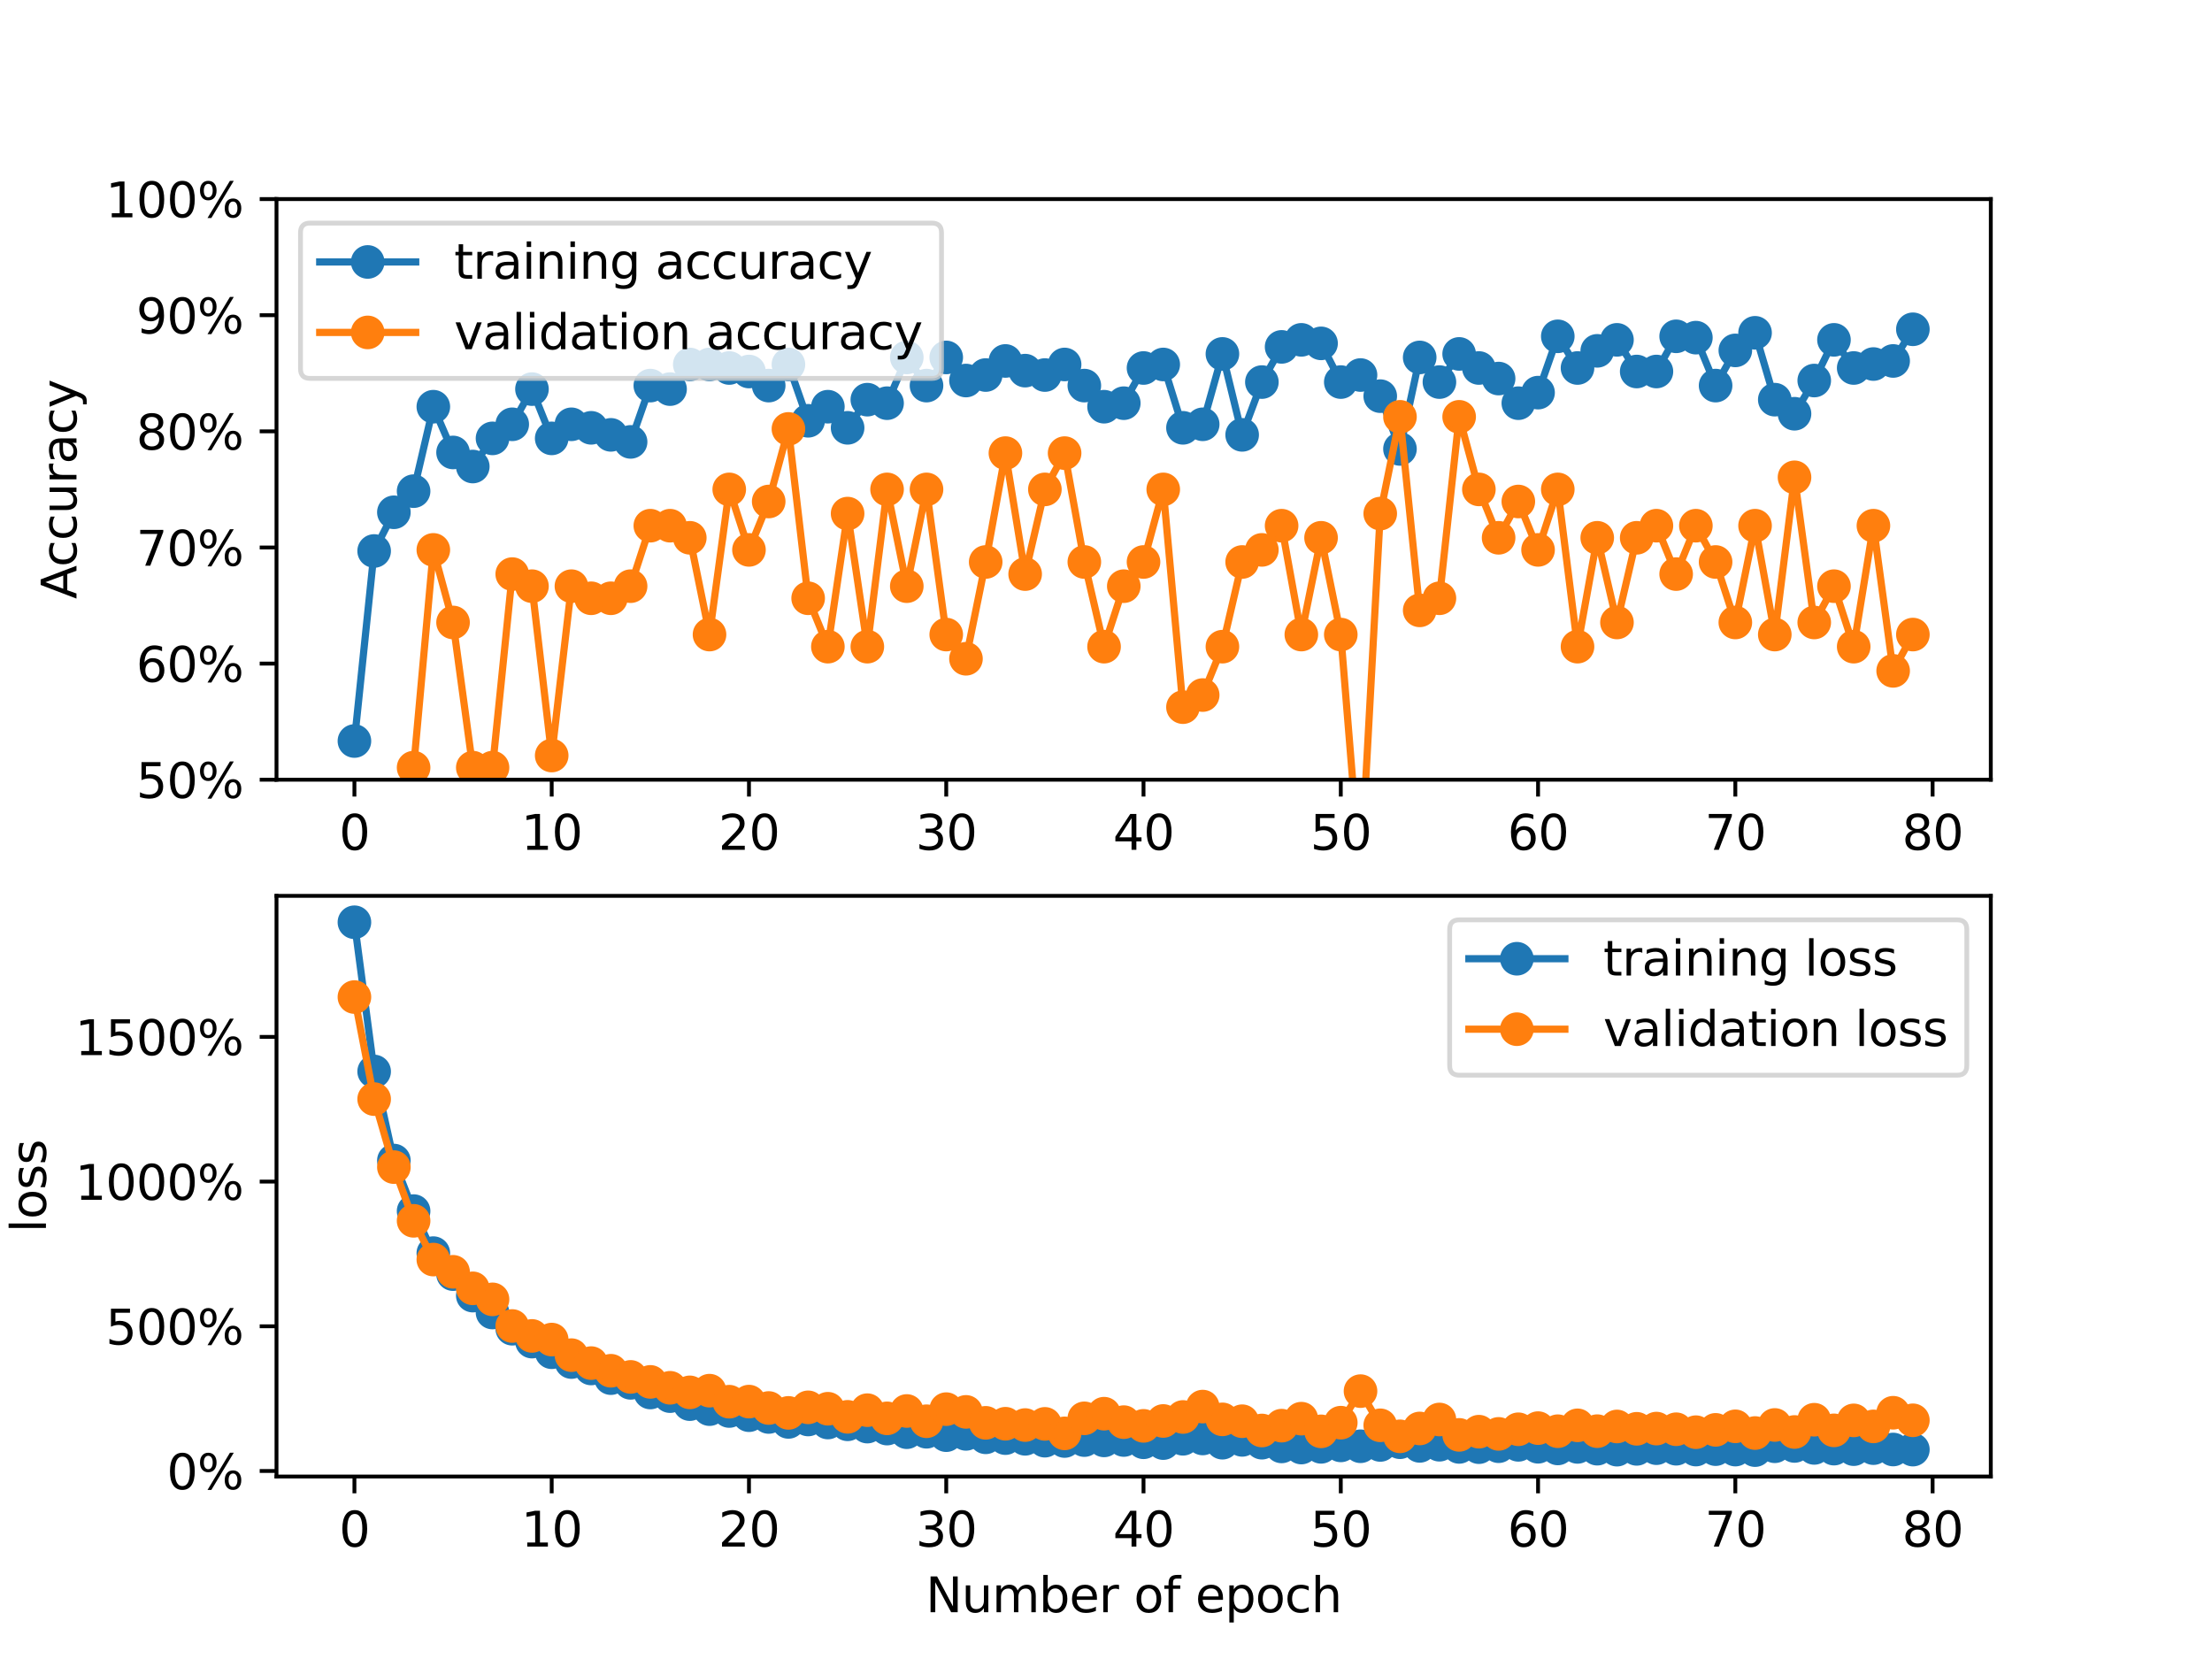 <?xml version="1.0" encoding="utf-8" standalone="no"?>
<!DOCTYPE svg PUBLIC "-//W3C//DTD SVG 1.1//EN"
  "http://www.w3.org/Graphics/SVG/1.1/DTD/svg11.dtd">
<svg xmlns:xlink="http://www.w3.org/1999/xlink" width="460.8pt" height="345.6pt" viewBox="0 0 460.8 345.6" xmlns="http://www.w3.org/2000/svg" version="1.1">
 <defs>
  <style type="text/css">*{stroke-linejoin: round; stroke-linecap: butt}</style>
 </defs>
 <g id="figure_1">
  <g id="patch_1">
   <path d="M 0 345.6 
L 460.8 345.6 
L 460.8 0 
L 0 0 
z
" style="fill: #ffffff"/>
  </g>
  <g id="axes_1">
   <g id="patch_2">
    <path d="M 57.6 162.432 
L 414.72 162.432 
L 414.72 41.472 
L 57.6 41.472 
z
" style="fill: #ffffff"/>
   </g>
   <g id="matplotlib.axis_1">
    <g id="xtick_1">
     <g id="line2d_1">
      <defs>
       <path id="ma56717bc88" d="M 0 0 
L 0 3.5 
" style="stroke: #000000; stroke-width: 0.8"/>
      </defs>
      <g>
       <use xlink:href="#ma56717bc88" x="73.833" y="162.432" style="stroke: #000000; stroke-width: 0.8"/>
      </g>
     </g>
     <g id="text_1">
      <!-- 0 -->
      <g transform="translate(70.651 177.03) scale(0.1 -0.1)">
       <defs>
        <path id="DejaVuSans-30" d="M 2034 4250 
Q 1547 4250 1301 3770 
Q 1056 3291 1056 2328 
Q 1056 1369 1301 889 
Q 1547 409 2034 409 
Q 2525 409 2770 889 
Q 3016 1369 3016 2328 
Q 3016 3291 2770 3770 
Q 2525 4250 2034 4250 
z
M 2034 4750 
Q 2819 4750 3233 4129 
Q 3647 3509 3647 2328 
Q 3647 1150 3233 529 
Q 2819 -91 2034 -91 
Q 1250 -91 836 529 
Q 422 1150 422 2328 
Q 422 3509 836 4129 
Q 1250 4750 2034 4750 
z
" transform="scale(0.016)"/>
       </defs>
       <use xlink:href="#DejaVuSans-30"/>
      </g>
     </g>
    </g>
    <g id="xtick_2">
     <g id="line2d_2">
      <g>
       <use xlink:href="#ma56717bc88" x="114.928" y="162.432" style="stroke: #000000; stroke-width: 0.8"/>
      </g>
     </g>
     <g id="text_2">
      <!-- 10 -->
      <g transform="translate(108.566 177.03) scale(0.1 -0.1)">
       <defs>
        <path id="DejaVuSans-31" d="M 794 531 
L 1825 531 
L 1825 4091 
L 703 3866 
L 703 4441 
L 1819 4666 
L 2450 4666 
L 2450 531 
L 3481 531 
L 3481 0 
L 794 0 
L 794 531 
z
" transform="scale(0.016)"/>
       </defs>
       <use xlink:href="#DejaVuSans-31"/>
       <use xlink:href="#DejaVuSans-30" x="63.623"/>
      </g>
     </g>
    </g>
    <g id="xtick_3">
     <g id="line2d_3">
      <g>
       <use xlink:href="#ma56717bc88" x="156.024" y="162.432" style="stroke: #000000; stroke-width: 0.8"/>
      </g>
     </g>
     <g id="text_3">
      <!-- 20 -->
      <g transform="translate(149.661 177.03) scale(0.1 -0.1)">
       <defs>
        <path id="DejaVuSans-32" d="M 1228 531 
L 3431 531 
L 3431 0 
L 469 0 
L 469 531 
Q 828 903 1448 1529 
Q 2069 2156 2228 2338 
Q 2531 2678 2651 2914 
Q 2772 3150 2772 3378 
Q 2772 3750 2511 3984 
Q 2250 4219 1831 4219 
Q 1534 4219 1204 4116 
Q 875 4013 500 3803 
L 500 4441 
Q 881 4594 1212 4672 
Q 1544 4750 1819 4750 
Q 2544 4750 2975 4387 
Q 3406 4025 3406 3419 
Q 3406 3131 3298 2873 
Q 3191 2616 2906 2266 
Q 2828 2175 2409 1742 
Q 1991 1309 1228 531 
z
" transform="scale(0.016)"/>
       </defs>
       <use xlink:href="#DejaVuSans-32"/>
       <use xlink:href="#DejaVuSans-30" x="63.623"/>
      </g>
     </g>
    </g>
    <g id="xtick_4">
     <g id="line2d_4">
      <g>
       <use xlink:href="#ma56717bc88" x="197.119" y="162.432" style="stroke: #000000; stroke-width: 0.8"/>
      </g>
     </g>
     <g id="text_4">
      <!-- 30 -->
      <g transform="translate(190.757 177.03) scale(0.1 -0.1)">
       <defs>
        <path id="DejaVuSans-33" d="M 2597 2516 
Q 3050 2419 3304 2112 
Q 3559 1806 3559 1356 
Q 3559 666 3084 287 
Q 2609 -91 1734 -91 
Q 1441 -91 1130 -33 
Q 819 25 488 141 
L 488 750 
Q 750 597 1062 519 
Q 1375 441 1716 441 
Q 2309 441 2620 675 
Q 2931 909 2931 1356 
Q 2931 1769 2642 2001 
Q 2353 2234 1838 2234 
L 1294 2234 
L 1294 2753 
L 1863 2753 
Q 2328 2753 2575 2939 
Q 2822 3125 2822 3475 
Q 2822 3834 2567 4026 
Q 2313 4219 1838 4219 
Q 1578 4219 1281 4162 
Q 984 4106 628 3988 
L 628 4550 
Q 988 4650 1302 4700 
Q 1616 4750 1894 4750 
Q 2613 4750 3031 4423 
Q 3450 4097 3450 3541 
Q 3450 3153 3228 2886 
Q 3006 2619 2597 2516 
z
" transform="scale(0.016)"/>
       </defs>
       <use xlink:href="#DejaVuSans-33"/>
       <use xlink:href="#DejaVuSans-30" x="63.623"/>
      </g>
     </g>
    </g>
    <g id="xtick_5">
     <g id="line2d_5">
      <g>
       <use xlink:href="#ma56717bc88" x="238.215" y="162.432" style="stroke: #000000; stroke-width: 0.8"/>
      </g>
     </g>
     <g id="text_5">
      <!-- 40 -->
      <g transform="translate(231.852 177.03) scale(0.1 -0.1)">
       <defs>
        <path id="DejaVuSans-34" d="M 2419 4116 
L 825 1625 
L 2419 1625 
L 2419 4116 
z
M 2253 4666 
L 3047 4666 
L 3047 1625 
L 3713 1625 
L 3713 1100 
L 3047 1100 
L 3047 0 
L 2419 0 
L 2419 1100 
L 313 1100 
L 313 1709 
L 2253 4666 
z
" transform="scale(0.016)"/>
       </defs>
       <use xlink:href="#DejaVuSans-34"/>
       <use xlink:href="#DejaVuSans-30" x="63.623"/>
      </g>
     </g>
    </g>
    <g id="xtick_6">
     <g id="line2d_6">
      <g>
       <use xlink:href="#ma56717bc88" x="279.31" y="162.432" style="stroke: #000000; stroke-width: 0.8"/>
      </g>
     </g>
     <g id="text_6">
      <!-- 50 -->
      <g transform="translate(272.948 177.03) scale(0.1 -0.1)">
       <defs>
        <path id="DejaVuSans-35" d="M 691 4666 
L 3169 4666 
L 3169 4134 
L 1269 4134 
L 1269 2991 
Q 1406 3038 1543 3061 
Q 1681 3084 1819 3084 
Q 2600 3084 3056 2656 
Q 3513 2228 3513 1497 
Q 3513 744 3044 326 
Q 2575 -91 1722 -91 
Q 1428 -91 1123 -41 
Q 819 9 494 109 
L 494 744 
Q 775 591 1075 516 
Q 1375 441 1709 441 
Q 2250 441 2565 725 
Q 2881 1009 2881 1497 
Q 2881 1984 2565 2268 
Q 2250 2553 1709 2553 
Q 1456 2553 1204 2497 
Q 953 2441 691 2322 
L 691 4666 
z
" transform="scale(0.016)"/>
       </defs>
       <use xlink:href="#DejaVuSans-35"/>
       <use xlink:href="#DejaVuSans-30" x="63.623"/>
      </g>
     </g>
    </g>
    <g id="xtick_7">
     <g id="line2d_7">
      <g>
       <use xlink:href="#ma56717bc88" x="320.406" y="162.432" style="stroke: #000000; stroke-width: 0.8"/>
      </g>
     </g>
     <g id="text_7">
      <!-- 60 -->
      <g transform="translate(314.043 177.03) scale(0.1 -0.1)">
       <defs>
        <path id="DejaVuSans-36" d="M 2113 2584 
Q 1688 2584 1439 2293 
Q 1191 2003 1191 1497 
Q 1191 994 1439 701 
Q 1688 409 2113 409 
Q 2538 409 2786 701 
Q 3034 994 3034 1497 
Q 3034 2003 2786 2293 
Q 2538 2584 2113 2584 
z
M 3366 4563 
L 3366 3988 
Q 3128 4100 2886 4159 
Q 2644 4219 2406 4219 
Q 1781 4219 1451 3797 
Q 1122 3375 1075 2522 
Q 1259 2794 1537 2939 
Q 1816 3084 2150 3084 
Q 2853 3084 3261 2657 
Q 3669 2231 3669 1497 
Q 3669 778 3244 343 
Q 2819 -91 2113 -91 
Q 1303 -91 875 529 
Q 447 1150 447 2328 
Q 447 3434 972 4092 
Q 1497 4750 2381 4750 
Q 2619 4750 2861 4703 
Q 3103 4656 3366 4563 
z
" transform="scale(0.016)"/>
       </defs>
       <use xlink:href="#DejaVuSans-36"/>
       <use xlink:href="#DejaVuSans-30" x="63.623"/>
      </g>
     </g>
    </g>
    <g id="xtick_8">
     <g id="line2d_8">
      <g>
       <use xlink:href="#ma56717bc88" x="361.501" y="162.432" style="stroke: #000000; stroke-width: 0.8"/>
      </g>
     </g>
     <g id="text_8">
      <!-- 70 -->
      <g transform="translate(355.139 177.03) scale(0.1 -0.1)">
       <defs>
        <path id="DejaVuSans-37" d="M 525 4666 
L 3525 4666 
L 3525 4397 
L 1831 0 
L 1172 0 
L 2766 4134 
L 525 4134 
L 525 4666 
z
" transform="scale(0.016)"/>
       </defs>
       <use xlink:href="#DejaVuSans-37"/>
       <use xlink:href="#DejaVuSans-30" x="63.623"/>
      </g>
     </g>
    </g>
    <g id="xtick_9">
     <g id="line2d_9">
      <g>
       <use xlink:href="#ma56717bc88" x="402.597" y="162.432" style="stroke: #000000; stroke-width: 0.8"/>
      </g>
     </g>
     <g id="text_9">
      <!-- 80 -->
      <g transform="translate(396.234 177.03) scale(0.1 -0.1)">
       <defs>
        <path id="DejaVuSans-38" d="M 2034 2216 
Q 1584 2216 1326 1975 
Q 1069 1734 1069 1313 
Q 1069 891 1326 650 
Q 1584 409 2034 409 
Q 2484 409 2743 651 
Q 3003 894 3003 1313 
Q 3003 1734 2745 1975 
Q 2488 2216 2034 2216 
z
M 1403 2484 
Q 997 2584 770 2862 
Q 544 3141 544 3541 
Q 544 4100 942 4425 
Q 1341 4750 2034 4750 
Q 2731 4750 3128 4425 
Q 3525 4100 3525 3541 
Q 3525 3141 3298 2862 
Q 3072 2584 2669 2484 
Q 3125 2378 3379 2068 
Q 3634 1759 3634 1313 
Q 3634 634 3220 271 
Q 2806 -91 2034 -91 
Q 1263 -91 848 271 
Q 434 634 434 1313 
Q 434 1759 690 2068 
Q 947 2378 1403 2484 
z
M 1172 3481 
Q 1172 3119 1398 2916 
Q 1625 2713 2034 2713 
Q 2441 2713 2670 2916 
Q 2900 3119 2900 3481 
Q 2900 3844 2670 4047 
Q 2441 4250 2034 4250 
Q 1625 4250 1398 4047 
Q 1172 3844 1172 3481 
z
" transform="scale(0.016)"/>
       </defs>
       <use xlink:href="#DejaVuSans-38"/>
       <use xlink:href="#DejaVuSans-30" x="63.623"/>
      </g>
     </g>
    </g>
   </g>
   <g id="matplotlib.axis_2">
    <g id="ytick_1">
     <g id="line2d_10">
      <defs>
       <path id="m37667346b7" d="M 0 0 
L -3.5 0 
" style="stroke: #000000; stroke-width: 0.8"/>
      </defs>
      <g>
       <use xlink:href="#m37667346b7" x="57.6" y="162.432" style="stroke: #000000; stroke-width: 0.8"/>
      </g>
     </g>
     <g id="text_10">
      <!-- 50% -->
      <g transform="translate(28.373 166.231) scale(0.1 -0.1)">
       <defs>
        <path id="DejaVuSans-25" d="M 4653 2053 
Q 4381 2053 4226 1822 
Q 4072 1591 4072 1178 
Q 4072 772 4226 539 
Q 4381 306 4653 306 
Q 4919 306 5073 539 
Q 5228 772 5228 1178 
Q 5228 1588 5073 1820 
Q 4919 2053 4653 2053 
z
M 4653 2450 
Q 5147 2450 5437 2106 
Q 5728 1763 5728 1178 
Q 5728 594 5436 251 
Q 5144 -91 4653 -91 
Q 4153 -91 3862 251 
Q 3572 594 3572 1178 
Q 3572 1766 3864 2108 
Q 4156 2450 4653 2450 
z
M 1428 4353 
Q 1159 4353 1004 4120 
Q 850 3888 850 3481 
Q 850 3069 1003 2837 
Q 1156 2606 1428 2606 
Q 1700 2606 1854 2837 
Q 2009 3069 2009 3481 
Q 2009 3884 1853 4118 
Q 1697 4353 1428 4353 
z
M 4250 4750 
L 4750 4750 
L 1831 -91 
L 1331 -91 
L 4250 4750 
z
M 1428 4750 
Q 1922 4750 2215 4408 
Q 2509 4066 2509 3481 
Q 2509 2891 2217 2550 
Q 1925 2209 1428 2209 
Q 931 2209 642 2551 
Q 353 2894 353 3481 
Q 353 4063 643 4406 
Q 934 4750 1428 4750 
z
" transform="scale(0.016)"/>
       </defs>
       <use xlink:href="#DejaVuSans-35"/>
       <use xlink:href="#DejaVuSans-30" x="63.623"/>
       <use xlink:href="#DejaVuSans-25" x="127.246"/>
      </g>
     </g>
    </g>
    <g id="ytick_2">
     <g id="line2d_11">
      <g>
       <use xlink:href="#m37667346b7" x="57.6" y="138.24" style="stroke: #000000; stroke-width: 0.8"/>
      </g>
     </g>
     <g id="text_11">
      <!-- 60% -->
      <g transform="translate(28.373 142.039) scale(0.1 -0.1)">
       <use xlink:href="#DejaVuSans-36"/>
       <use xlink:href="#DejaVuSans-30" x="63.623"/>
       <use xlink:href="#DejaVuSans-25" x="127.246"/>
      </g>
     </g>
    </g>
    <g id="ytick_3">
     <g id="line2d_12">
      <g>
       <use xlink:href="#m37667346b7" x="57.6" y="114.048" style="stroke: #000000; stroke-width: 0.8"/>
      </g>
     </g>
     <g id="text_12">
      <!-- 70% -->
      <g transform="translate(28.373 117.847) scale(0.1 -0.1)">
       <use xlink:href="#DejaVuSans-37"/>
       <use xlink:href="#DejaVuSans-30" x="63.623"/>
       <use xlink:href="#DejaVuSans-25" x="127.246"/>
      </g>
     </g>
    </g>
    <g id="ytick_4">
     <g id="line2d_13">
      <g>
       <use xlink:href="#m37667346b7" x="57.6" y="89.856" style="stroke: #000000; stroke-width: 0.8"/>
      </g>
     </g>
     <g id="text_13">
      <!-- 80% -->
      <g transform="translate(28.373 93.655) scale(0.1 -0.1)">
       <use xlink:href="#DejaVuSans-38"/>
       <use xlink:href="#DejaVuSans-30" x="63.623"/>
       <use xlink:href="#DejaVuSans-25" x="127.246"/>
      </g>
     </g>
    </g>
    <g id="ytick_5">
     <g id="line2d_14">
      <g>
       <use xlink:href="#m37667346b7" x="57.6" y="65.664" style="stroke: #000000; stroke-width: 0.8"/>
      </g>
     </g>
     <g id="text_14">
      <!-- 90% -->
      <g transform="translate(28.373 69.463) scale(0.1 -0.1)">
       <defs>
        <path id="DejaVuSans-39" d="M 703 97 
L 703 672 
Q 941 559 1184 500 
Q 1428 441 1663 441 
Q 2288 441 2617 861 
Q 2947 1281 2994 2138 
Q 2813 1869 2534 1725 
Q 2256 1581 1919 1581 
Q 1219 1581 811 2004 
Q 403 2428 403 3163 
Q 403 3881 828 4315 
Q 1253 4750 1959 4750 
Q 2769 4750 3195 4129 
Q 3622 3509 3622 2328 
Q 3622 1225 3098 567 
Q 2575 -91 1691 -91 
Q 1453 -91 1209 -44 
Q 966 3 703 97 
z
M 1959 2075 
Q 2384 2075 2632 2365 
Q 2881 2656 2881 3163 
Q 2881 3666 2632 3958 
Q 2384 4250 1959 4250 
Q 1534 4250 1286 3958 
Q 1038 3666 1038 3163 
Q 1038 2656 1286 2365 
Q 1534 2075 1959 2075 
z
" transform="scale(0.016)"/>
       </defs>
       <use xlink:href="#DejaVuSans-39"/>
       <use xlink:href="#DejaVuSans-30" x="63.623"/>
       <use xlink:href="#DejaVuSans-25" x="127.246"/>
      </g>
     </g>
    </g>
    <g id="ytick_6">
     <g id="line2d_15">
      <g>
       <use xlink:href="#m37667346b7" x="57.6" y="41.472" style="stroke: #000000; stroke-width: 0.8"/>
      </g>
     </g>
     <g id="text_15">
      <!-- 100% -->
      <g transform="translate(22.011 45.271) scale(0.1 -0.1)">
       <use xlink:href="#DejaVuSans-31"/>
       <use xlink:href="#DejaVuSans-30" x="63.623"/>
       <use xlink:href="#DejaVuSans-30" x="127.246"/>
       <use xlink:href="#DejaVuSans-25" x="190.869"/>
      </g>
     </g>
    </g>
    <g id="text_16">
     <!-- Accuracy -->
     <g transform="translate(15.931 124.78) rotate(-90) scale(0.1 -0.1)">
      <defs>
       <path id="DejaVuSans-41" d="M 2188 4044 
L 1331 1722 
L 3047 1722 
L 2188 4044 
z
M 1831 4666 
L 2547 4666 
L 4325 0 
L 3669 0 
L 3244 1197 
L 1141 1197 
L 716 0 
L 50 0 
L 1831 4666 
z
" transform="scale(0.016)"/>
       <path id="DejaVuSans-63" d="M 3122 3366 
L 3122 2828 
Q 2878 2963 2633 3030 
Q 2388 3097 2138 3097 
Q 1578 3097 1268 2742 
Q 959 2388 959 1747 
Q 959 1106 1268 751 
Q 1578 397 2138 397 
Q 2388 397 2633 464 
Q 2878 531 3122 666 
L 3122 134 
Q 2881 22 2623 -34 
Q 2366 -91 2075 -91 
Q 1284 -91 818 406 
Q 353 903 353 1747 
Q 353 2603 823 3093 
Q 1294 3584 2113 3584 
Q 2378 3584 2631 3529 
Q 2884 3475 3122 3366 
z
" transform="scale(0.016)"/>
       <path id="DejaVuSans-75" d="M 544 1381 
L 544 3500 
L 1119 3500 
L 1119 1403 
Q 1119 906 1312 657 
Q 1506 409 1894 409 
Q 2359 409 2629 706 
Q 2900 1003 2900 1516 
L 2900 3500 
L 3475 3500 
L 3475 0 
L 2900 0 
L 2900 538 
Q 2691 219 2414 64 
Q 2138 -91 1772 -91 
Q 1169 -91 856 284 
Q 544 659 544 1381 
z
M 1991 3584 
L 1991 3584 
z
" transform="scale(0.016)"/>
       <path id="DejaVuSans-72" d="M 2631 2963 
Q 2534 3019 2420 3045 
Q 2306 3072 2169 3072 
Q 1681 3072 1420 2755 
Q 1159 2438 1159 1844 
L 1159 0 
L 581 0 
L 581 3500 
L 1159 3500 
L 1159 2956 
Q 1341 3275 1631 3429 
Q 1922 3584 2338 3584 
Q 2397 3584 2469 3576 
Q 2541 3569 2628 3553 
L 2631 2963 
z
" transform="scale(0.016)"/>
       <path id="DejaVuSans-61" d="M 2194 1759 
Q 1497 1759 1228 1600 
Q 959 1441 959 1056 
Q 959 750 1161 570 
Q 1363 391 1709 391 
Q 2188 391 2477 730 
Q 2766 1069 2766 1631 
L 2766 1759 
L 2194 1759 
z
M 3341 1997 
L 3341 0 
L 2766 0 
L 2766 531 
Q 2569 213 2275 61 
Q 1981 -91 1556 -91 
Q 1019 -91 701 211 
Q 384 513 384 1019 
Q 384 1609 779 1909 
Q 1175 2209 1959 2209 
L 2766 2209 
L 2766 2266 
Q 2766 2663 2505 2880 
Q 2244 3097 1772 3097 
Q 1472 3097 1187 3025 
Q 903 2953 641 2809 
L 641 3341 
Q 956 3463 1253 3523 
Q 1550 3584 1831 3584 
Q 2591 3584 2966 3190 
Q 3341 2797 3341 1997 
z
" transform="scale(0.016)"/>
       <path id="DejaVuSans-79" d="M 2059 -325 
Q 1816 -950 1584 -1140 
Q 1353 -1331 966 -1331 
L 506 -1331 
L 506 -850 
L 844 -850 
Q 1081 -850 1212 -737 
Q 1344 -625 1503 -206 
L 1606 56 
L 191 3500 
L 800 3500 
L 1894 763 
L 2988 3500 
L 3597 3500 
L 2059 -325 
z
" transform="scale(0.016)"/>
      </defs>
      <use xlink:href="#DejaVuSans-41"/>
      <use xlink:href="#DejaVuSans-63" x="66.658"/>
      <use xlink:href="#DejaVuSans-63" x="121.639"/>
      <use xlink:href="#DejaVuSans-75" x="176.619"/>
      <use xlink:href="#DejaVuSans-72" x="239.998"/>
      <use xlink:href="#DejaVuSans-61" x="281.111"/>
      <use xlink:href="#DejaVuSans-63" x="342.391"/>
      <use xlink:href="#DejaVuSans-79" x="397.371"/>
     </g>
    </g>
   </g>
   <g id="line2d_16">
    <path d="M 73.833 154.368 
L 77.942 114.781 
L 82.052 106.717 
L 86.161 102.319 
L 90.271 84.724 
L 94.38 94.255 
L 98.49 97.187 
L 102.6 91.322 
L 106.709 88.39 
L 110.819 81.059 
L 114.928 91.322 
L 119.038 88.39 
L 123.147 89.123 
L 127.257 90.589 
L 131.366 92.055 
L 135.476 80.326 
L 139.586 81.059 
L 143.695 75.927 
L 147.805 75.927 
L 151.914 76.66 
L 156.024 77.393 
L 160.133 80.326 
L 164.243 75.927 
L 168.352 87.657 
L 172.462 84.724 
L 176.572 89.123 
L 180.681 83.258 
L 184.791 83.991 
L 188.9 74.461 
L 193.01 80.326 
L 197.119 74.461 
L 201.229 79.272 
L 205.338 78.127 
L 209.448 75.194 
L 213.557 77.21 
L 217.667 78.127 
L 221.777 75.927 
L 225.886 80.326 
L 229.996 84.724 
L 234.105 83.991 
L 238.215 76.66 
L 242.324 75.927 
L 246.434 89.123 
L 250.543 88.39 
L 254.653 73.728 
L 258.763 90.589 
L 262.872 79.593 
L 266.982 72.262 
L 271.091 70.796 
L 275.201 71.529 
L 279.31 79.593 
L 283.42 78.127 
L 287.529 82.525 
L 291.639 93.521 
L 295.748 74.461 
L 299.858 79.593 
L 303.968 73.728 
L 308.077 76.66 
L 312.187 78.86 
L 316.296 83.991 
L 320.406 81.792 
L 324.515 70.063 
L 328.625 76.66 
L 332.734 73.087 
L 336.844 70.796 
L 340.954 77.393 
L 345.063 77.393 
L 349.173 70.063 
L 353.282 70.337 
L 357.392 80.326 
L 361.501 72.995 
L 365.611 69.329 
L 369.72 83.258 
L 373.83 86.191 
L 377.94 79.272 
L 382.049 70.796 
L 386.159 76.66 
L 390.268 75.836 
L 394.378 75.194 
L 398.487 68.596 
" clip-path="url(#p9c3af45118)" style="fill: none; stroke: #1f77b4; stroke-width: 1.5; stroke-linecap: square"/>
    <defs>
     <path id="m27efa8d70c" d="M 0 3 
C 0.796 3 1.559 2.684 2.121 2.121 
C 2.684 1.559 3 0.796 3 0 
C 3 -0.796 2.684 -1.559 2.121 -2.121 
C 1.559 -2.684 0.796 -3 0 -3 
C -0.796 -3 -1.559 -2.684 -2.121 -2.121 
C -2.684 -1.559 -3 -0.796 -3 0 
C -3 0.796 -2.684 1.559 -2.121 2.121 
C -1.559 2.684 -0.796 3 0 3 
z
" style="stroke: #1f77b4"/>
    </defs>
    <g clip-path="url(#p9c3af45118)">
     <use xlink:href="#m27efa8d70c" x="73.833" y="154.368" style="fill: #1f77b4; stroke: #1f77b4"/>
     <use xlink:href="#m27efa8d70c" x="77.942" y="114.781" style="fill: #1f77b4; stroke: #1f77b4"/>
     <use xlink:href="#m27efa8d70c" x="82.052" y="106.717" style="fill: #1f77b4; stroke: #1f77b4"/>
     <use xlink:href="#m27efa8d70c" x="86.161" y="102.319" style="fill: #1f77b4; stroke: #1f77b4"/>
     <use xlink:href="#m27efa8d70c" x="90.271" y="84.724" style="fill: #1f77b4; stroke: #1f77b4"/>
     <use xlink:href="#m27efa8d70c" x="94.38" y="94.255" style="fill: #1f77b4; stroke: #1f77b4"/>
     <use xlink:href="#m27efa8d70c" x="98.49" y="97.187" style="fill: #1f77b4; stroke: #1f77b4"/>
     <use xlink:href="#m27efa8d70c" x="102.6" y="91.322" style="fill: #1f77b4; stroke: #1f77b4"/>
     <use xlink:href="#m27efa8d70c" x="106.709" y="88.39" style="fill: #1f77b4; stroke: #1f77b4"/>
     <use xlink:href="#m27efa8d70c" x="110.819" y="81.059" style="fill: #1f77b4; stroke: #1f77b4"/>
     <use xlink:href="#m27efa8d70c" x="114.928" y="91.322" style="fill: #1f77b4; stroke: #1f77b4"/>
     <use xlink:href="#m27efa8d70c" x="119.038" y="88.39" style="fill: #1f77b4; stroke: #1f77b4"/>
     <use xlink:href="#m27efa8d70c" x="123.147" y="89.123" style="fill: #1f77b4; stroke: #1f77b4"/>
     <use xlink:href="#m27efa8d70c" x="127.257" y="90.589" style="fill: #1f77b4; stroke: #1f77b4"/>
     <use xlink:href="#m27efa8d70c" x="131.366" y="92.055" style="fill: #1f77b4; stroke: #1f77b4"/>
     <use xlink:href="#m27efa8d70c" x="135.476" y="80.326" style="fill: #1f77b4; stroke: #1f77b4"/>
     <use xlink:href="#m27efa8d70c" x="139.586" y="81.059" style="fill: #1f77b4; stroke: #1f77b4"/>
     <use xlink:href="#m27efa8d70c" x="143.695" y="75.927" style="fill: #1f77b4; stroke: #1f77b4"/>
     <use xlink:href="#m27efa8d70c" x="147.805" y="75.927" style="fill: #1f77b4; stroke: #1f77b4"/>
     <use xlink:href="#m27efa8d70c" x="151.914" y="76.66" style="fill: #1f77b4; stroke: #1f77b4"/>
     <use xlink:href="#m27efa8d70c" x="156.024" y="77.393" style="fill: #1f77b4; stroke: #1f77b4"/>
     <use xlink:href="#m27efa8d70c" x="160.133" y="80.326" style="fill: #1f77b4; stroke: #1f77b4"/>
     <use xlink:href="#m27efa8d70c" x="164.243" y="75.927" style="fill: #1f77b4; stroke: #1f77b4"/>
     <use xlink:href="#m27efa8d70c" x="168.352" y="87.657" style="fill: #1f77b4; stroke: #1f77b4"/>
     <use xlink:href="#m27efa8d70c" x="172.462" y="84.724" style="fill: #1f77b4; stroke: #1f77b4"/>
     <use xlink:href="#m27efa8d70c" x="176.572" y="89.123" style="fill: #1f77b4; stroke: #1f77b4"/>
     <use xlink:href="#m27efa8d70c" x="180.681" y="83.258" style="fill: #1f77b4; stroke: #1f77b4"/>
     <use xlink:href="#m27efa8d70c" x="184.791" y="83.991" style="fill: #1f77b4; stroke: #1f77b4"/>
     <use xlink:href="#m27efa8d70c" x="188.9" y="74.461" style="fill: #1f77b4; stroke: #1f77b4"/>
     <use xlink:href="#m27efa8d70c" x="193.01" y="80.326" style="fill: #1f77b4; stroke: #1f77b4"/>
     <use xlink:href="#m27efa8d70c" x="197.119" y="74.461" style="fill: #1f77b4; stroke: #1f77b4"/>
     <use xlink:href="#m27efa8d70c" x="201.229" y="79.272" style="fill: #1f77b4; stroke: #1f77b4"/>
     <use xlink:href="#m27efa8d70c" x="205.338" y="78.127" style="fill: #1f77b4; stroke: #1f77b4"/>
     <use xlink:href="#m27efa8d70c" x="209.448" y="75.194" style="fill: #1f77b4; stroke: #1f77b4"/>
     <use xlink:href="#m27efa8d70c" x="213.557" y="77.21" style="fill: #1f77b4; stroke: #1f77b4"/>
     <use xlink:href="#m27efa8d70c" x="217.667" y="78.127" style="fill: #1f77b4; stroke: #1f77b4"/>
     <use xlink:href="#m27efa8d70c" x="221.777" y="75.927" style="fill: #1f77b4; stroke: #1f77b4"/>
     <use xlink:href="#m27efa8d70c" x="225.886" y="80.326" style="fill: #1f77b4; stroke: #1f77b4"/>
     <use xlink:href="#m27efa8d70c" x="229.996" y="84.724" style="fill: #1f77b4; stroke: #1f77b4"/>
     <use xlink:href="#m27efa8d70c" x="234.105" y="83.991" style="fill: #1f77b4; stroke: #1f77b4"/>
     <use xlink:href="#m27efa8d70c" x="238.215" y="76.66" style="fill: #1f77b4; stroke: #1f77b4"/>
     <use xlink:href="#m27efa8d70c" x="242.324" y="75.927" style="fill: #1f77b4; stroke: #1f77b4"/>
     <use xlink:href="#m27efa8d70c" x="246.434" y="89.123" style="fill: #1f77b4; stroke: #1f77b4"/>
     <use xlink:href="#m27efa8d70c" x="250.543" y="88.39" style="fill: #1f77b4; stroke: #1f77b4"/>
     <use xlink:href="#m27efa8d70c" x="254.653" y="73.728" style="fill: #1f77b4; stroke: #1f77b4"/>
     <use xlink:href="#m27efa8d70c" x="258.763" y="90.589" style="fill: #1f77b4; stroke: #1f77b4"/>
     <use xlink:href="#m27efa8d70c" x="262.872" y="79.593" style="fill: #1f77b4; stroke: #1f77b4"/>
     <use xlink:href="#m27efa8d70c" x="266.982" y="72.262" style="fill: #1f77b4; stroke: #1f77b4"/>
     <use xlink:href="#m27efa8d70c" x="271.091" y="70.796" style="fill: #1f77b4; stroke: #1f77b4"/>
     <use xlink:href="#m27efa8d70c" x="275.201" y="71.529" style="fill: #1f77b4; stroke: #1f77b4"/>
     <use xlink:href="#m27efa8d70c" x="279.31" y="79.593" style="fill: #1f77b4; stroke: #1f77b4"/>
     <use xlink:href="#m27efa8d70c" x="283.42" y="78.127" style="fill: #1f77b4; stroke: #1f77b4"/>
     <use xlink:href="#m27efa8d70c" x="287.529" y="82.525" style="fill: #1f77b4; stroke: #1f77b4"/>
     <use xlink:href="#m27efa8d70c" x="291.639" y="93.521" style="fill: #1f77b4; stroke: #1f77b4"/>
     <use xlink:href="#m27efa8d70c" x="295.748" y="74.461" style="fill: #1f77b4; stroke: #1f77b4"/>
     <use xlink:href="#m27efa8d70c" x="299.858" y="79.593" style="fill: #1f77b4; stroke: #1f77b4"/>
     <use xlink:href="#m27efa8d70c" x="303.968" y="73.728" style="fill: #1f77b4; stroke: #1f77b4"/>
     <use xlink:href="#m27efa8d70c" x="308.077" y="76.66" style="fill: #1f77b4; stroke: #1f77b4"/>
     <use xlink:href="#m27efa8d70c" x="312.187" y="78.86" style="fill: #1f77b4; stroke: #1f77b4"/>
     <use xlink:href="#m27efa8d70c" x="316.296" y="83.991" style="fill: #1f77b4; stroke: #1f77b4"/>
     <use xlink:href="#m27efa8d70c" x="320.406" y="81.792" style="fill: #1f77b4; stroke: #1f77b4"/>
     <use xlink:href="#m27efa8d70c" x="324.515" y="70.063" style="fill: #1f77b4; stroke: #1f77b4"/>
     <use xlink:href="#m27efa8d70c" x="328.625" y="76.66" style="fill: #1f77b4; stroke: #1f77b4"/>
     <use xlink:href="#m27efa8d70c" x="332.734" y="73.087" style="fill: #1f77b4; stroke: #1f77b4"/>
     <use xlink:href="#m27efa8d70c" x="336.844" y="70.796" style="fill: #1f77b4; stroke: #1f77b4"/>
     <use xlink:href="#m27efa8d70c" x="340.954" y="77.393" style="fill: #1f77b4; stroke: #1f77b4"/>
     <use xlink:href="#m27efa8d70c" x="345.063" y="77.393" style="fill: #1f77b4; stroke: #1f77b4"/>
     <use xlink:href="#m27efa8d70c" x="349.173" y="70.063" style="fill: #1f77b4; stroke: #1f77b4"/>
     <use xlink:href="#m27efa8d70c" x="353.282" y="70.337" style="fill: #1f77b4; stroke: #1f77b4"/>
     <use xlink:href="#m27efa8d70c" x="357.392" y="80.326" style="fill: #1f77b4; stroke: #1f77b4"/>
     <use xlink:href="#m27efa8d70c" x="361.501" y="72.995" style="fill: #1f77b4; stroke: #1f77b4"/>
     <use xlink:href="#m27efa8d70c" x="365.611" y="69.329" style="fill: #1f77b4; stroke: #1f77b4"/>
     <use xlink:href="#m27efa8d70c" x="369.72" y="83.258" style="fill: #1f77b4; stroke: #1f77b4"/>
     <use xlink:href="#m27efa8d70c" x="373.83" y="86.191" style="fill: #1f77b4; stroke: #1f77b4"/>
     <use xlink:href="#m27efa8d70c" x="377.94" y="79.272" style="fill: #1f77b4; stroke: #1f77b4"/>
     <use xlink:href="#m27efa8d70c" x="382.049" y="70.796" style="fill: #1f77b4; stroke: #1f77b4"/>
     <use xlink:href="#m27efa8d70c" x="386.159" y="76.66" style="fill: #1f77b4; stroke: #1f77b4"/>
     <use xlink:href="#m27efa8d70c" x="390.268" y="75.836" style="fill: #1f77b4; stroke: #1f77b4"/>
     <use xlink:href="#m27efa8d70c" x="394.378" y="75.194" style="fill: #1f77b4; stroke: #1f77b4"/>
     <use xlink:href="#m27efa8d70c" x="398.487" y="68.596" style="fill: #1f77b4; stroke: #1f77b4"/>
    </g>
   </g>
   <g id="line2d_17">
    <path d="M 73.833 210.312 
L 77.942 232.992 
L 82.052 205.272 
L 86.161 159.912 
L 90.271 114.552 
L 94.38 129.672 
L 98.49 159.912 
L 102.6 159.912 
L 106.709 119.592 
L 110.819 122.112 
L 114.928 157.392 
L 119.038 122.112 
L 123.147 124.632 
L 127.257 124.632 
L 131.366 122.112 
L 135.476 109.512 
L 139.586 109.512 
L 143.695 112.032 
L 147.805 132.192 
L 151.914 101.952 
L 156.024 114.552 
L 160.133 104.472 
L 164.243 89.352 
L 168.352 124.632 
L 172.462 134.712 
L 176.572 106.992 
L 180.681 134.712 
L 184.791 101.952 
L 188.9 122.112 
L 193.01 101.952 
L 197.119 132.192 
L 201.229 137.232 
L 205.338 117.072 
L 209.448 94.392 
L 213.557 119.592 
L 217.667 101.952 
L 221.777 94.392 
L 225.886 117.072 
L 229.996 134.712 
L 234.105 122.112 
L 238.215 117.072 
L 242.324 101.952 
L 246.434 147.312 
L 250.543 144.792 
L 254.653 134.712 
L 258.763 117.072 
L 262.872 114.552 
L 266.982 109.512 
L 271.091 132.192 
L 275.201 112.032 
L 279.31 132.192 
L 283.42 182.592 
L 287.529 106.992 
L 291.639 86.832 
L 295.748 127.152 
L 299.858 124.632 
L 303.968 86.832 
L 308.077 101.952 
L 312.187 112.032 
L 316.296 104.472 
L 320.406 114.552 
L 324.515 101.952 
L 328.625 134.712 
L 332.734 112.032 
L 336.844 129.672 
L 340.954 112.032 
L 345.063 109.512 
L 349.173 119.592 
L 353.282 109.512 
L 357.392 117.072 
L 361.501 129.672 
L 365.611 109.512 
L 369.72 132.192 
L 373.83 99.432 
L 377.94 129.672 
L 382.049 122.112 
L 386.159 134.712 
L 390.268 109.512 
L 394.378 139.752 
L 398.487 132.192 
" clip-path="url(#p9c3af45118)" style="fill: none; stroke: #ff7f0e; stroke-width: 1.5; stroke-linecap: square"/>
    <defs>
     <path id="m1ad41df9dc" d="M 0 3 
C 0.796 3 1.559 2.684 2.121 2.121 
C 2.684 1.559 3 0.796 3 0 
C 3 -0.796 2.684 -1.559 2.121 -2.121 
C 1.559 -2.684 0.796 -3 0 -3 
C -0.796 -3 -1.559 -2.684 -2.121 -2.121 
C -2.684 -1.559 -3 -0.796 -3 0 
C -3 0.796 -2.684 1.559 -2.121 2.121 
C -1.559 2.684 -0.796 3 0 3 
z
" style="stroke: #ff7f0e"/>
    </defs>
    <g clip-path="url(#p9c3af45118)">
     <use xlink:href="#m1ad41df9dc" x="73.833" y="210.312" style="fill: #ff7f0e; stroke: #ff7f0e"/>
     <use xlink:href="#m1ad41df9dc" x="77.942" y="232.992" style="fill: #ff7f0e; stroke: #ff7f0e"/>
     <use xlink:href="#m1ad41df9dc" x="82.052" y="205.272" style="fill: #ff7f0e; stroke: #ff7f0e"/>
     <use xlink:href="#m1ad41df9dc" x="86.161" y="159.912" style="fill: #ff7f0e; stroke: #ff7f0e"/>
     <use xlink:href="#m1ad41df9dc" x="90.271" y="114.552" style="fill: #ff7f0e; stroke: #ff7f0e"/>
     <use xlink:href="#m1ad41df9dc" x="94.38" y="129.672" style="fill: #ff7f0e; stroke: #ff7f0e"/>
     <use xlink:href="#m1ad41df9dc" x="98.49" y="159.912" style="fill: #ff7f0e; stroke: #ff7f0e"/>
     <use xlink:href="#m1ad41df9dc" x="102.6" y="159.912" style="fill: #ff7f0e; stroke: #ff7f0e"/>
     <use xlink:href="#m1ad41df9dc" x="106.709" y="119.592" style="fill: #ff7f0e; stroke: #ff7f0e"/>
     <use xlink:href="#m1ad41df9dc" x="110.819" y="122.112" style="fill: #ff7f0e; stroke: #ff7f0e"/>
     <use xlink:href="#m1ad41df9dc" x="114.928" y="157.392" style="fill: #ff7f0e; stroke: #ff7f0e"/>
     <use xlink:href="#m1ad41df9dc" x="119.038" y="122.112" style="fill: #ff7f0e; stroke: #ff7f0e"/>
     <use xlink:href="#m1ad41df9dc" x="123.147" y="124.632" style="fill: #ff7f0e; stroke: #ff7f0e"/>
     <use xlink:href="#m1ad41df9dc" x="127.257" y="124.632" style="fill: #ff7f0e; stroke: #ff7f0e"/>
     <use xlink:href="#m1ad41df9dc" x="131.366" y="122.112" style="fill: #ff7f0e; stroke: #ff7f0e"/>
     <use xlink:href="#m1ad41df9dc" x="135.476" y="109.512" style="fill: #ff7f0e; stroke: #ff7f0e"/>
     <use xlink:href="#m1ad41df9dc" x="139.586" y="109.512" style="fill: #ff7f0e; stroke: #ff7f0e"/>
     <use xlink:href="#m1ad41df9dc" x="143.695" y="112.032" style="fill: #ff7f0e; stroke: #ff7f0e"/>
     <use xlink:href="#m1ad41df9dc" x="147.805" y="132.192" style="fill: #ff7f0e; stroke: #ff7f0e"/>
     <use xlink:href="#m1ad41df9dc" x="151.914" y="101.952" style="fill: #ff7f0e; stroke: #ff7f0e"/>
     <use xlink:href="#m1ad41df9dc" x="156.024" y="114.552" style="fill: #ff7f0e; stroke: #ff7f0e"/>
     <use xlink:href="#m1ad41df9dc" x="160.133" y="104.472" style="fill: #ff7f0e; stroke: #ff7f0e"/>
     <use xlink:href="#m1ad41df9dc" x="164.243" y="89.352" style="fill: #ff7f0e; stroke: #ff7f0e"/>
     <use xlink:href="#m1ad41df9dc" x="168.352" y="124.632" style="fill: #ff7f0e; stroke: #ff7f0e"/>
     <use xlink:href="#m1ad41df9dc" x="172.462" y="134.712" style="fill: #ff7f0e; stroke: #ff7f0e"/>
     <use xlink:href="#m1ad41df9dc" x="176.572" y="106.992" style="fill: #ff7f0e; stroke: #ff7f0e"/>
     <use xlink:href="#m1ad41df9dc" x="180.681" y="134.712" style="fill: #ff7f0e; stroke: #ff7f0e"/>
     <use xlink:href="#m1ad41df9dc" x="184.791" y="101.952" style="fill: #ff7f0e; stroke: #ff7f0e"/>
     <use xlink:href="#m1ad41df9dc" x="188.9" y="122.112" style="fill: #ff7f0e; stroke: #ff7f0e"/>
     <use xlink:href="#m1ad41df9dc" x="193.01" y="101.952" style="fill: #ff7f0e; stroke: #ff7f0e"/>
     <use xlink:href="#m1ad41df9dc" x="197.119" y="132.192" style="fill: #ff7f0e; stroke: #ff7f0e"/>
     <use xlink:href="#m1ad41df9dc" x="201.229" y="137.232" style="fill: #ff7f0e; stroke: #ff7f0e"/>
     <use xlink:href="#m1ad41df9dc" x="205.338" y="117.072" style="fill: #ff7f0e; stroke: #ff7f0e"/>
     <use xlink:href="#m1ad41df9dc" x="209.448" y="94.392" style="fill: #ff7f0e; stroke: #ff7f0e"/>
     <use xlink:href="#m1ad41df9dc" x="213.557" y="119.592" style="fill: #ff7f0e; stroke: #ff7f0e"/>
     <use xlink:href="#m1ad41df9dc" x="217.667" y="101.952" style="fill: #ff7f0e; stroke: #ff7f0e"/>
     <use xlink:href="#m1ad41df9dc" x="221.777" y="94.392" style="fill: #ff7f0e; stroke: #ff7f0e"/>
     <use xlink:href="#m1ad41df9dc" x="225.886" y="117.072" style="fill: #ff7f0e; stroke: #ff7f0e"/>
     <use xlink:href="#m1ad41df9dc" x="229.996" y="134.712" style="fill: #ff7f0e; stroke: #ff7f0e"/>
     <use xlink:href="#m1ad41df9dc" x="234.105" y="122.112" style="fill: #ff7f0e; stroke: #ff7f0e"/>
     <use xlink:href="#m1ad41df9dc" x="238.215" y="117.072" style="fill: #ff7f0e; stroke: #ff7f0e"/>
     <use xlink:href="#m1ad41df9dc" x="242.324" y="101.952" style="fill: #ff7f0e; stroke: #ff7f0e"/>
     <use xlink:href="#m1ad41df9dc" x="246.434" y="147.312" style="fill: #ff7f0e; stroke: #ff7f0e"/>
     <use xlink:href="#m1ad41df9dc" x="250.543" y="144.792" style="fill: #ff7f0e; stroke: #ff7f0e"/>
     <use xlink:href="#m1ad41df9dc" x="254.653" y="134.712" style="fill: #ff7f0e; stroke: #ff7f0e"/>
     <use xlink:href="#m1ad41df9dc" x="258.763" y="117.072" style="fill: #ff7f0e; stroke: #ff7f0e"/>
     <use xlink:href="#m1ad41df9dc" x="262.872" y="114.552" style="fill: #ff7f0e; stroke: #ff7f0e"/>
     <use xlink:href="#m1ad41df9dc" x="266.982" y="109.512" style="fill: #ff7f0e; stroke: #ff7f0e"/>
     <use xlink:href="#m1ad41df9dc" x="271.091" y="132.192" style="fill: #ff7f0e; stroke: #ff7f0e"/>
     <use xlink:href="#m1ad41df9dc" x="275.201" y="112.032" style="fill: #ff7f0e; stroke: #ff7f0e"/>
     <use xlink:href="#m1ad41df9dc" x="279.31" y="132.192" style="fill: #ff7f0e; stroke: #ff7f0e"/>
     <use xlink:href="#m1ad41df9dc" x="283.42" y="182.592" style="fill: #ff7f0e; stroke: #ff7f0e"/>
     <use xlink:href="#m1ad41df9dc" x="287.529" y="106.992" style="fill: #ff7f0e; stroke: #ff7f0e"/>
     <use xlink:href="#m1ad41df9dc" x="291.639" y="86.832" style="fill: #ff7f0e; stroke: #ff7f0e"/>
     <use xlink:href="#m1ad41df9dc" x="295.748" y="127.152" style="fill: #ff7f0e; stroke: #ff7f0e"/>
     <use xlink:href="#m1ad41df9dc" x="299.858" y="124.632" style="fill: #ff7f0e; stroke: #ff7f0e"/>
     <use xlink:href="#m1ad41df9dc" x="303.968" y="86.832" style="fill: #ff7f0e; stroke: #ff7f0e"/>
     <use xlink:href="#m1ad41df9dc" x="308.077" y="101.952" style="fill: #ff7f0e; stroke: #ff7f0e"/>
     <use xlink:href="#m1ad41df9dc" x="312.187" y="112.032" style="fill: #ff7f0e; stroke: #ff7f0e"/>
     <use xlink:href="#m1ad41df9dc" x="316.296" y="104.472" style="fill: #ff7f0e; stroke: #ff7f0e"/>
     <use xlink:href="#m1ad41df9dc" x="320.406" y="114.552" style="fill: #ff7f0e; stroke: #ff7f0e"/>
     <use xlink:href="#m1ad41df9dc" x="324.515" y="101.952" style="fill: #ff7f0e; stroke: #ff7f0e"/>
     <use xlink:href="#m1ad41df9dc" x="328.625" y="134.712" style="fill: #ff7f0e; stroke: #ff7f0e"/>
     <use xlink:href="#m1ad41df9dc" x="332.734" y="112.032" style="fill: #ff7f0e; stroke: #ff7f0e"/>
     <use xlink:href="#m1ad41df9dc" x="336.844" y="129.672" style="fill: #ff7f0e; stroke: #ff7f0e"/>
     <use xlink:href="#m1ad41df9dc" x="340.954" y="112.032" style="fill: #ff7f0e; stroke: #ff7f0e"/>
     <use xlink:href="#m1ad41df9dc" x="345.063" y="109.512" style="fill: #ff7f0e; stroke: #ff7f0e"/>
     <use xlink:href="#m1ad41df9dc" x="349.173" y="119.592" style="fill: #ff7f0e; stroke: #ff7f0e"/>
     <use xlink:href="#m1ad41df9dc" x="353.282" y="109.512" style="fill: #ff7f0e; stroke: #ff7f0e"/>
     <use xlink:href="#m1ad41df9dc" x="357.392" y="117.072" style="fill: #ff7f0e; stroke: #ff7f0e"/>
     <use xlink:href="#m1ad41df9dc" x="361.501" y="129.672" style="fill: #ff7f0e; stroke: #ff7f0e"/>
     <use xlink:href="#m1ad41df9dc" x="365.611" y="109.512" style="fill: #ff7f0e; stroke: #ff7f0e"/>
     <use xlink:href="#m1ad41df9dc" x="369.72" y="132.192" style="fill: #ff7f0e; stroke: #ff7f0e"/>
     <use xlink:href="#m1ad41df9dc" x="373.83" y="99.432" style="fill: #ff7f0e; stroke: #ff7f0e"/>
     <use xlink:href="#m1ad41df9dc" x="377.94" y="129.672" style="fill: #ff7f0e; stroke: #ff7f0e"/>
     <use xlink:href="#m1ad41df9dc" x="382.049" y="122.112" style="fill: #ff7f0e; stroke: #ff7f0e"/>
     <use xlink:href="#m1ad41df9dc" x="386.159" y="134.712" style="fill: #ff7f0e; stroke: #ff7f0e"/>
     <use xlink:href="#m1ad41df9dc" x="390.268" y="109.512" style="fill: #ff7f0e; stroke: #ff7f0e"/>
     <use xlink:href="#m1ad41df9dc" x="394.378" y="139.752" style="fill: #ff7f0e; stroke: #ff7f0e"/>
     <use xlink:href="#m1ad41df9dc" x="398.487" y="132.192" style="fill: #ff7f0e; stroke: #ff7f0e"/>
    </g>
   </g>
   <g id="patch_3">
    <path d="M 57.6 162.432 
L 57.6 41.472 
" style="fill: none; stroke: #000000; stroke-width: 0.8; stroke-linejoin: miter; stroke-linecap: square"/>
   </g>
   <g id="patch_4">
    <path d="M 414.72 162.432 
L 414.72 41.472 
" style="fill: none; stroke: #000000; stroke-width: 0.8; stroke-linejoin: miter; stroke-linecap: square"/>
   </g>
   <g id="patch_5">
    <path d="M 57.6 162.432 
L 414.72 162.432 
" style="fill: none; stroke: #000000; stroke-width: 0.8; stroke-linejoin: miter; stroke-linecap: square"/>
   </g>
   <g id="patch_6">
    <path d="M 57.6 41.472 
L 414.72 41.472 
" style="fill: none; stroke: #000000; stroke-width: 0.8; stroke-linejoin: miter; stroke-linecap: square"/>
   </g>
   <g id="legend_1">
    <g id="patch_7">
     <path d="M 64.6 78.828 
L 194.131 78.828 
Q 196.131 78.828 196.131 76.828 
L 196.131 48.472 
Q 196.131 46.472 194.131 46.472 
L 64.6 46.472 
Q 62.6 46.472 62.6 48.472 
L 62.6 76.828 
Q 62.6 78.828 64.6 78.828 
z
" style="fill: #ffffff; opacity: 0.8; stroke: #cccccc; stroke-linejoin: miter"/>
    </g>
    <g id="line2d_18">
     <path d="M 66.6 54.57 
L 76.6 54.57 
L 86.6 54.57 
" style="fill: none; stroke: #1f77b4; stroke-width: 1.5; stroke-linecap: square"/>
     <g>
      <use xlink:href="#m27efa8d70c" x="76.6" y="54.57" style="fill: #1f77b4; stroke: #1f77b4"/>
     </g>
    </g>
    <g id="text_17">
     <!-- training accuracy -->
     <g transform="translate(94.6 58.07) scale(0.1 -0.1)">
      <defs>
       <path id="DejaVuSans-74" d="M 1172 4494 
L 1172 3500 
L 2356 3500 
L 2356 3053 
L 1172 3053 
L 1172 1153 
Q 1172 725 1289 603 
Q 1406 481 1766 481 
L 2356 481 
L 2356 0 
L 1766 0 
Q 1100 0 847 248 
Q 594 497 594 1153 
L 594 3053 
L 172 3053 
L 172 3500 
L 594 3500 
L 594 4494 
L 1172 4494 
z
" transform="scale(0.016)"/>
       <path id="DejaVuSans-69" d="M 603 3500 
L 1178 3500 
L 1178 0 
L 603 0 
L 603 3500 
z
M 603 4863 
L 1178 4863 
L 1178 4134 
L 603 4134 
L 603 4863 
z
" transform="scale(0.016)"/>
       <path id="DejaVuSans-6e" d="M 3513 2113 
L 3513 0 
L 2938 0 
L 2938 2094 
Q 2938 2591 2744 2837 
Q 2550 3084 2163 3084 
Q 1697 3084 1428 2787 
Q 1159 2491 1159 1978 
L 1159 0 
L 581 0 
L 581 3500 
L 1159 3500 
L 1159 2956 
Q 1366 3272 1645 3428 
Q 1925 3584 2291 3584 
Q 2894 3584 3203 3211 
Q 3513 2838 3513 2113 
z
" transform="scale(0.016)"/>
       <path id="DejaVuSans-67" d="M 2906 1791 
Q 2906 2416 2648 2759 
Q 2391 3103 1925 3103 
Q 1463 3103 1205 2759 
Q 947 2416 947 1791 
Q 947 1169 1205 825 
Q 1463 481 1925 481 
Q 2391 481 2648 825 
Q 2906 1169 2906 1791 
z
M 3481 434 
Q 3481 -459 3084 -895 
Q 2688 -1331 1869 -1331 
Q 1566 -1331 1297 -1286 
Q 1028 -1241 775 -1147 
L 775 -588 
Q 1028 -725 1275 -790 
Q 1522 -856 1778 -856 
Q 2344 -856 2625 -561 
Q 2906 -266 2906 331 
L 2906 616 
Q 2728 306 2450 153 
Q 2172 0 1784 0 
Q 1141 0 747 490 
Q 353 981 353 1791 
Q 353 2603 747 3093 
Q 1141 3584 1784 3584 
Q 2172 3584 2450 3431 
Q 2728 3278 2906 2969 
L 2906 3500 
L 3481 3500 
L 3481 434 
z
" transform="scale(0.016)"/>
       <path id="DejaVuSans-20" transform="scale(0.016)"/>
      </defs>
      <use xlink:href="#DejaVuSans-74"/>
      <use xlink:href="#DejaVuSans-72" x="39.209"/>
      <use xlink:href="#DejaVuSans-61" x="80.322"/>
      <use xlink:href="#DejaVuSans-69" x="141.602"/>
      <use xlink:href="#DejaVuSans-6e" x="169.385"/>
      <use xlink:href="#DejaVuSans-69" x="232.764"/>
      <use xlink:href="#DejaVuSans-6e" x="260.547"/>
      <use xlink:href="#DejaVuSans-67" x="323.926"/>
      <use xlink:href="#DejaVuSans-20" x="387.402"/>
      <use xlink:href="#DejaVuSans-61" x="419.189"/>
      <use xlink:href="#DejaVuSans-63" x="480.469"/>
      <use xlink:href="#DejaVuSans-63" x="535.449"/>
      <use xlink:href="#DejaVuSans-75" x="590.43"/>
      <use xlink:href="#DejaVuSans-72" x="653.809"/>
      <use xlink:href="#DejaVuSans-61" x="694.922"/>
      <use xlink:href="#DejaVuSans-63" x="756.201"/>
      <use xlink:href="#DejaVuSans-79" x="811.182"/>
     </g>
    </g>
    <g id="line2d_19">
     <path d="M 66.6 69.249 
L 76.6 69.249 
L 86.6 69.249 
" style="fill: none; stroke: #ff7f0e; stroke-width: 1.5; stroke-linecap: square"/>
     <g>
      <use xlink:href="#m1ad41df9dc" x="76.6" y="69.249" style="fill: #ff7f0e; stroke: #ff7f0e"/>
     </g>
    </g>
    <g id="text_18">
     <!-- validation accuracy -->
     <g transform="translate(94.6 72.749) scale(0.1 -0.1)">
      <defs>
       <path id="DejaVuSans-76" d="M 191 3500 
L 800 3500 
L 1894 563 
L 2988 3500 
L 3597 3500 
L 2284 0 
L 1503 0 
L 191 3500 
z
" transform="scale(0.016)"/>
       <path id="DejaVuSans-6c" d="M 603 4863 
L 1178 4863 
L 1178 0 
L 603 0 
L 603 4863 
z
" transform="scale(0.016)"/>
       <path id="DejaVuSans-64" d="M 2906 2969 
L 2906 4863 
L 3481 4863 
L 3481 0 
L 2906 0 
L 2906 525 
Q 2725 213 2448 61 
Q 2172 -91 1784 -91 
Q 1150 -91 751 415 
Q 353 922 353 1747 
Q 353 2572 751 3078 
Q 1150 3584 1784 3584 
Q 2172 3584 2448 3432 
Q 2725 3281 2906 2969 
z
M 947 1747 
Q 947 1113 1208 752 
Q 1469 391 1925 391 
Q 2381 391 2643 752 
Q 2906 1113 2906 1747 
Q 2906 2381 2643 2742 
Q 2381 3103 1925 3103 
Q 1469 3103 1208 2742 
Q 947 2381 947 1747 
z
" transform="scale(0.016)"/>
       <path id="DejaVuSans-6f" d="M 1959 3097 
Q 1497 3097 1228 2736 
Q 959 2375 959 1747 
Q 959 1119 1226 758 
Q 1494 397 1959 397 
Q 2419 397 2687 759 
Q 2956 1122 2956 1747 
Q 2956 2369 2687 2733 
Q 2419 3097 1959 3097 
z
M 1959 3584 
Q 2709 3584 3137 3096 
Q 3566 2609 3566 1747 
Q 3566 888 3137 398 
Q 2709 -91 1959 -91 
Q 1206 -91 779 398 
Q 353 888 353 1747 
Q 353 2609 779 3096 
Q 1206 3584 1959 3584 
z
" transform="scale(0.016)"/>
      </defs>
      <use xlink:href="#DejaVuSans-76"/>
      <use xlink:href="#DejaVuSans-61" x="59.18"/>
      <use xlink:href="#DejaVuSans-6c" x="120.459"/>
      <use xlink:href="#DejaVuSans-69" x="148.242"/>
      <use xlink:href="#DejaVuSans-64" x="176.025"/>
      <use xlink:href="#DejaVuSans-61" x="239.502"/>
      <use xlink:href="#DejaVuSans-74" x="300.781"/>
      <use xlink:href="#DejaVuSans-69" x="339.99"/>
      <use xlink:href="#DejaVuSans-6f" x="367.773"/>
      <use xlink:href="#DejaVuSans-6e" x="428.955"/>
      <use xlink:href="#DejaVuSans-20" x="492.334"/>
      <use xlink:href="#DejaVuSans-61" x="524.121"/>
      <use xlink:href="#DejaVuSans-63" x="585.4"/>
      <use xlink:href="#DejaVuSans-63" x="640.381"/>
      <use xlink:href="#DejaVuSans-75" x="695.361"/>
      <use xlink:href="#DejaVuSans-72" x="758.74"/>
      <use xlink:href="#DejaVuSans-61" x="799.854"/>
      <use xlink:href="#DejaVuSans-63" x="861.133"/>
      <use xlink:href="#DejaVuSans-79" x="916.113"/>
     </g>
    </g>
   </g>
  </g>
  <g id="axes_2">
   <g id="patch_8">
    <path d="M 57.6 307.584 
L 414.72 307.584 
L 414.72 186.624 
L 57.6 186.624 
z
" style="fill: #ffffff"/>
   </g>
   <g id="matplotlib.axis_3">
    <g id="xtick_10">
     <g id="line2d_20">
      <g>
       <use xlink:href="#ma56717bc88" x="73.833" y="307.584" style="stroke: #000000; stroke-width: 0.8"/>
      </g>
     </g>
     <g id="text_19">
      <!-- 0 -->
      <g transform="translate(70.651 322.182) scale(0.1 -0.1)">
       <use xlink:href="#DejaVuSans-30"/>
      </g>
     </g>
    </g>
    <g id="xtick_11">
     <g id="line2d_21">
      <g>
       <use xlink:href="#ma56717bc88" x="114.928" y="307.584" style="stroke: #000000; stroke-width: 0.8"/>
      </g>
     </g>
     <g id="text_20">
      <!-- 10 -->
      <g transform="translate(108.566 322.182) scale(0.1 -0.1)">
       <use xlink:href="#DejaVuSans-31"/>
       <use xlink:href="#DejaVuSans-30" x="63.623"/>
      </g>
     </g>
    </g>
    <g id="xtick_12">
     <g id="line2d_22">
      <g>
       <use xlink:href="#ma56717bc88" x="156.024" y="307.584" style="stroke: #000000; stroke-width: 0.8"/>
      </g>
     </g>
     <g id="text_21">
      <!-- 20 -->
      <g transform="translate(149.661 322.182) scale(0.1 -0.1)">
       <use xlink:href="#DejaVuSans-32"/>
       <use xlink:href="#DejaVuSans-30" x="63.623"/>
      </g>
     </g>
    </g>
    <g id="xtick_13">
     <g id="line2d_23">
      <g>
       <use xlink:href="#ma56717bc88" x="197.119" y="307.584" style="stroke: #000000; stroke-width: 0.8"/>
      </g>
     </g>
     <g id="text_22">
      <!-- 30 -->
      <g transform="translate(190.757 322.182) scale(0.1 -0.1)">
       <use xlink:href="#DejaVuSans-33"/>
       <use xlink:href="#DejaVuSans-30" x="63.623"/>
      </g>
     </g>
    </g>
    <g id="xtick_14">
     <g id="line2d_24">
      <g>
       <use xlink:href="#ma56717bc88" x="238.215" y="307.584" style="stroke: #000000; stroke-width: 0.8"/>
      </g>
     </g>
     <g id="text_23">
      <!-- 40 -->
      <g transform="translate(231.852 322.182) scale(0.1 -0.1)">
       <use xlink:href="#DejaVuSans-34"/>
       <use xlink:href="#DejaVuSans-30" x="63.623"/>
      </g>
     </g>
    </g>
    <g id="xtick_15">
     <g id="line2d_25">
      <g>
       <use xlink:href="#ma56717bc88" x="279.31" y="307.584" style="stroke: #000000; stroke-width: 0.8"/>
      </g>
     </g>
     <g id="text_24">
      <!-- 50 -->
      <g transform="translate(272.948 322.182) scale(0.1 -0.1)">
       <use xlink:href="#DejaVuSans-35"/>
       <use xlink:href="#DejaVuSans-30" x="63.623"/>
      </g>
     </g>
    </g>
    <g id="xtick_16">
     <g id="line2d_26">
      <g>
       <use xlink:href="#ma56717bc88" x="320.406" y="307.584" style="stroke: #000000; stroke-width: 0.8"/>
      </g>
     </g>
     <g id="text_25">
      <!-- 60 -->
      <g transform="translate(314.043 322.182) scale(0.1 -0.1)">
       <use xlink:href="#DejaVuSans-36"/>
       <use xlink:href="#DejaVuSans-30" x="63.623"/>
      </g>
     </g>
    </g>
    <g id="xtick_17">
     <g id="line2d_27">
      <g>
       <use xlink:href="#ma56717bc88" x="361.501" y="307.584" style="stroke: #000000; stroke-width: 0.8"/>
      </g>
     </g>
     <g id="text_26">
      <!-- 70 -->
      <g transform="translate(355.139 322.182) scale(0.1 -0.1)">
       <use xlink:href="#DejaVuSans-37"/>
       <use xlink:href="#DejaVuSans-30" x="63.623"/>
      </g>
     </g>
    </g>
    <g id="xtick_18">
     <g id="line2d_28">
      <g>
       <use xlink:href="#ma56717bc88" x="402.597" y="307.584" style="stroke: #000000; stroke-width: 0.8"/>
      </g>
     </g>
     <g id="text_27">
      <!-- 80 -->
      <g transform="translate(396.234 322.182) scale(0.1 -0.1)">
       <use xlink:href="#DejaVuSans-38"/>
       <use xlink:href="#DejaVuSans-30" x="63.623"/>
      </g>
     </g>
    </g>
    <g id="text_28">
     <!-- Number of epoch -->
     <g transform="translate(192.848 335.861) scale(0.1 -0.1)">
      <defs>
       <path id="DejaVuSans-4e" d="M 628 4666 
L 1478 4666 
L 3547 763 
L 3547 4666 
L 4159 4666 
L 4159 0 
L 3309 0 
L 1241 3903 
L 1241 0 
L 628 0 
L 628 4666 
z
" transform="scale(0.016)"/>
       <path id="DejaVuSans-6d" d="M 3328 2828 
Q 3544 3216 3844 3400 
Q 4144 3584 4550 3584 
Q 5097 3584 5394 3201 
Q 5691 2819 5691 2113 
L 5691 0 
L 5113 0 
L 5113 2094 
Q 5113 2597 4934 2840 
Q 4756 3084 4391 3084 
Q 3944 3084 3684 2787 
Q 3425 2491 3425 1978 
L 3425 0 
L 2847 0 
L 2847 2094 
Q 2847 2600 2669 2842 
Q 2491 3084 2119 3084 
Q 1678 3084 1418 2786 
Q 1159 2488 1159 1978 
L 1159 0 
L 581 0 
L 581 3500 
L 1159 3500 
L 1159 2956 
Q 1356 3278 1631 3431 
Q 1906 3584 2284 3584 
Q 2666 3584 2933 3390 
Q 3200 3197 3328 2828 
z
" transform="scale(0.016)"/>
       <path id="DejaVuSans-62" d="M 3116 1747 
Q 3116 2381 2855 2742 
Q 2594 3103 2138 3103 
Q 1681 3103 1420 2742 
Q 1159 2381 1159 1747 
Q 1159 1113 1420 752 
Q 1681 391 2138 391 
Q 2594 391 2855 752 
Q 3116 1113 3116 1747 
z
M 1159 2969 
Q 1341 3281 1617 3432 
Q 1894 3584 2278 3584 
Q 2916 3584 3314 3078 
Q 3713 2572 3713 1747 
Q 3713 922 3314 415 
Q 2916 -91 2278 -91 
Q 1894 -91 1617 61 
Q 1341 213 1159 525 
L 1159 0 
L 581 0 
L 581 4863 
L 1159 4863 
L 1159 2969 
z
" transform="scale(0.016)"/>
       <path id="DejaVuSans-65" d="M 3597 1894 
L 3597 1613 
L 953 1613 
Q 991 1019 1311 708 
Q 1631 397 2203 397 
Q 2534 397 2845 478 
Q 3156 559 3463 722 
L 3463 178 
Q 3153 47 2828 -22 
Q 2503 -91 2169 -91 
Q 1331 -91 842 396 
Q 353 884 353 1716 
Q 353 2575 817 3079 
Q 1281 3584 2069 3584 
Q 2775 3584 3186 3129 
Q 3597 2675 3597 1894 
z
M 3022 2063 
Q 3016 2534 2758 2815 
Q 2500 3097 2075 3097 
Q 1594 3097 1305 2825 
Q 1016 2553 972 2059 
L 3022 2063 
z
" transform="scale(0.016)"/>
       <path id="DejaVuSans-66" d="M 2375 4863 
L 2375 4384 
L 1825 4384 
Q 1516 4384 1395 4259 
Q 1275 4134 1275 3809 
L 1275 3500 
L 2222 3500 
L 2222 3053 
L 1275 3053 
L 1275 0 
L 697 0 
L 697 3053 
L 147 3053 
L 147 3500 
L 697 3500 
L 697 3744 
Q 697 4328 969 4595 
Q 1241 4863 1831 4863 
L 2375 4863 
z
" transform="scale(0.016)"/>
       <path id="DejaVuSans-70" d="M 1159 525 
L 1159 -1331 
L 581 -1331 
L 581 3500 
L 1159 3500 
L 1159 2969 
Q 1341 3281 1617 3432 
Q 1894 3584 2278 3584 
Q 2916 3584 3314 3078 
Q 3713 2572 3713 1747 
Q 3713 922 3314 415 
Q 2916 -91 2278 -91 
Q 1894 -91 1617 61 
Q 1341 213 1159 525 
z
M 3116 1747 
Q 3116 2381 2855 2742 
Q 2594 3103 2138 3103 
Q 1681 3103 1420 2742 
Q 1159 2381 1159 1747 
Q 1159 1113 1420 752 
Q 1681 391 2138 391 
Q 2594 391 2855 752 
Q 3116 1113 3116 1747 
z
" transform="scale(0.016)"/>
       <path id="DejaVuSans-68" d="M 3513 2113 
L 3513 0 
L 2938 0 
L 2938 2094 
Q 2938 2591 2744 2837 
Q 2550 3084 2163 3084 
Q 1697 3084 1428 2787 
Q 1159 2491 1159 1978 
L 1159 0 
L 581 0 
L 581 4863 
L 1159 4863 
L 1159 2956 
Q 1366 3272 1645 3428 
Q 1925 3584 2291 3584 
Q 2894 3584 3203 3211 
Q 3513 2838 3513 2113 
z
" transform="scale(0.016)"/>
      </defs>
      <use xlink:href="#DejaVuSans-4e"/>
      <use xlink:href="#DejaVuSans-75" x="74.805"/>
      <use xlink:href="#DejaVuSans-6d" x="138.184"/>
      <use xlink:href="#DejaVuSans-62" x="235.596"/>
      <use xlink:href="#DejaVuSans-65" x="299.072"/>
      <use xlink:href="#DejaVuSans-72" x="360.596"/>
      <use xlink:href="#DejaVuSans-20" x="401.709"/>
      <use xlink:href="#DejaVuSans-6f" x="433.496"/>
      <use xlink:href="#DejaVuSans-66" x="494.678"/>
      <use xlink:href="#DejaVuSans-20" x="529.883"/>
      <use xlink:href="#DejaVuSans-65" x="561.67"/>
      <use xlink:href="#DejaVuSans-70" x="623.193"/>
      <use xlink:href="#DejaVuSans-6f" x="686.67"/>
      <use xlink:href="#DejaVuSans-63" x="747.852"/>
      <use xlink:href="#DejaVuSans-68" x="802.832"/>
     </g>
    </g>
   </g>
   <g id="matplotlib.axis_4">
    <g id="ytick_7">
     <g id="line2d_29">
      <g>
       <use xlink:href="#m37667346b7" x="57.6" y="306.433" style="stroke: #000000; stroke-width: 0.8"/>
      </g>
     </g>
     <g id="text_29">
      <!-- 0% -->
      <g transform="translate(34.736 310.233) scale(0.1 -0.1)">
       <use xlink:href="#DejaVuSans-30"/>
       <use xlink:href="#DejaVuSans-25" x="63.623"/>
      </g>
     </g>
    </g>
    <g id="ytick_8">
     <g id="line2d_30">
      <g>
       <use xlink:href="#m37667346b7" x="57.6" y="276.289" style="stroke: #000000; stroke-width: 0.8"/>
      </g>
     </g>
     <g id="text_30">
      <!-- 500% -->
      <g transform="translate(22.011 280.088) scale(0.1 -0.1)">
       <use xlink:href="#DejaVuSans-35"/>
       <use xlink:href="#DejaVuSans-30" x="63.623"/>
       <use xlink:href="#DejaVuSans-30" x="127.246"/>
       <use xlink:href="#DejaVuSans-25" x="190.869"/>
      </g>
     </g>
    </g>
    <g id="ytick_9">
     <g id="line2d_31">
      <g>
       <use xlink:href="#m37667346b7" x="57.6" y="246.144" style="stroke: #000000; stroke-width: 0.8"/>
      </g>
     </g>
     <g id="text_31">
      <!-- 1000% -->
      <g transform="translate(15.648 249.944) scale(0.1 -0.1)">
       <use xlink:href="#DejaVuSans-31"/>
       <use xlink:href="#DejaVuSans-30" x="63.623"/>
       <use xlink:href="#DejaVuSans-30" x="127.246"/>
       <use xlink:href="#DejaVuSans-30" x="190.869"/>
       <use xlink:href="#DejaVuSans-25" x="254.492"/>
      </g>
     </g>
    </g>
    <g id="ytick_10">
     <g id="line2d_32">
      <g>
       <use xlink:href="#m37667346b7" x="57.6" y="216" style="stroke: #000000; stroke-width: 0.8"/>
      </g>
     </g>
     <g id="text_32">
      <!-- 1500% -->
      <g transform="translate(15.648 219.799) scale(0.1 -0.1)">
       <use xlink:href="#DejaVuSans-31"/>
       <use xlink:href="#DejaVuSans-35" x="63.623"/>
       <use xlink:href="#DejaVuSans-30" x="127.246"/>
       <use xlink:href="#DejaVuSans-30" x="190.869"/>
       <use xlink:href="#DejaVuSans-25" x="254.492"/>
      </g>
     </g>
    </g>
    <g id="text_33">
     <!-- loss -->
     <g transform="translate(9.569 256.762) rotate(-90) scale(0.1 -0.1)">
      <defs>
       <path id="DejaVuSans-73" d="M 2834 3397 
L 2834 2853 
Q 2591 2978 2328 3040 
Q 2066 3103 1784 3103 
Q 1356 3103 1142 2972 
Q 928 2841 928 2578 
Q 928 2378 1081 2264 
Q 1234 2150 1697 2047 
L 1894 2003 
Q 2506 1872 2764 1633 
Q 3022 1394 3022 966 
Q 3022 478 2636 193 
Q 2250 -91 1575 -91 
Q 1294 -91 989 -36 
Q 684 19 347 128 
L 347 722 
Q 666 556 975 473 
Q 1284 391 1588 391 
Q 1994 391 2212 530 
Q 2431 669 2431 922 
Q 2431 1156 2273 1281 
Q 2116 1406 1581 1522 
L 1381 1569 
Q 847 1681 609 1914 
Q 372 2147 372 2553 
Q 372 3047 722 3315 
Q 1072 3584 1716 3584 
Q 2034 3584 2315 3537 
Q 2597 3491 2834 3397 
z
" transform="scale(0.016)"/>
      </defs>
      <use xlink:href="#DejaVuSans-6c"/>
      <use xlink:href="#DejaVuSans-6f" x="27.783"/>
      <use xlink:href="#DejaVuSans-73" x="88.965"/>
      <use xlink:href="#DejaVuSans-73" x="141.064"/>
     </g>
    </g>
   </g>
   <g id="line2d_33">
    <path d="M 73.833 192.122 
L 77.942 223.21 
L 82.052 241.762 
L 86.161 252.291 
L 90.271 261.049 
L 94.38 265.424 
L 98.49 269.899 
L 102.6 273.422 
L 106.709 276.798 
L 110.819 279.482 
L 114.928 281.695 
L 119.038 283.741 
L 123.147 285.078 
L 127.257 287.091 
L 131.366 288.071 
L 135.476 290.083 
L 139.586 290.841 
L 143.695 292.506 
L 147.805 293.548 
L 151.914 293.937 
L 156.024 294.81 
L 160.133 295.182 
L 164.243 296.211 
L 168.352 295.706 
L 172.462 296.336 
L 176.572 296.71 
L 180.681 297.187 
L 184.791 297.6 
L 188.9 298.354 
L 193.01 298.263 
L 197.119 298.972 
L 201.229 298.704 
L 205.338 299.419 
L 209.448 299.587 
L 213.557 299.73 
L 217.667 300.122 
L 221.777 300.187 
L 225.886 299.996 
L 229.996 300.062 
L 234.105 299.978 
L 238.215 300.454 
L 242.324 300.624 
L 246.434 299.725 
L 250.543 299.658 
L 254.653 300.543 
L 258.763 299.952 
L 262.872 300.54 
L 266.982 301.315 
L 271.091 301.549 
L 275.201 301.402 
L 279.31 301.102 
L 283.42 301.283 
L 287.529 301.01 
L 291.639 300.445 
L 295.748 301.205 
L 299.858 300.966 
L 303.968 301.419 
L 308.077 301.471 
L 312.187 301.274 
L 316.296 300.987 
L 320.406 301.389 
L 324.515 301.735 
L 328.625 301.416 
L 332.734 301.79 
L 336.844 301.992 
L 340.954 301.826 
L 345.063 301.682 
L 349.173 301.799 
L 353.282 301.971 
L 357.392 301.883 
L 361.501 301.977 
L 365.611 302.086 
L 369.72 301.283 
L 373.83 301.219 
L 377.94 301.625 
L 382.049 301.777 
L 386.159 301.887 
L 390.268 301.673 
L 394.378 301.96 
L 398.487 301.979 
" clip-path="url(#p8acc380fe5)" style="fill: none; stroke: #1f77b4; stroke-width: 1.5; stroke-linecap: square"/>
    <g clip-path="url(#p8acc380fe5)">
     <use xlink:href="#m27efa8d70c" x="73.833" y="192.122" style="fill: #1f77b4; stroke: #1f77b4"/>
     <use xlink:href="#m27efa8d70c" x="77.942" y="223.21" style="fill: #1f77b4; stroke: #1f77b4"/>
     <use xlink:href="#m27efa8d70c" x="82.052" y="241.762" style="fill: #1f77b4; stroke: #1f77b4"/>
     <use xlink:href="#m27efa8d70c" x="86.161" y="252.291" style="fill: #1f77b4; stroke: #1f77b4"/>
     <use xlink:href="#m27efa8d70c" x="90.271" y="261.049" style="fill: #1f77b4; stroke: #1f77b4"/>
     <use xlink:href="#m27efa8d70c" x="94.38" y="265.424" style="fill: #1f77b4; stroke: #1f77b4"/>
     <use xlink:href="#m27efa8d70c" x="98.49" y="269.899" style="fill: #1f77b4; stroke: #1f77b4"/>
     <use xlink:href="#m27efa8d70c" x="102.6" y="273.422" style="fill: #1f77b4; stroke: #1f77b4"/>
     <use xlink:href="#m27efa8d70c" x="106.709" y="276.798" style="fill: #1f77b4; stroke: #1f77b4"/>
     <use xlink:href="#m27efa8d70c" x="110.819" y="279.482" style="fill: #1f77b4; stroke: #1f77b4"/>
     <use xlink:href="#m27efa8d70c" x="114.928" y="281.695" style="fill: #1f77b4; stroke: #1f77b4"/>
     <use xlink:href="#m27efa8d70c" x="119.038" y="283.741" style="fill: #1f77b4; stroke: #1f77b4"/>
     <use xlink:href="#m27efa8d70c" x="123.147" y="285.078" style="fill: #1f77b4; stroke: #1f77b4"/>
     <use xlink:href="#m27efa8d70c" x="127.257" y="287.091" style="fill: #1f77b4; stroke: #1f77b4"/>
     <use xlink:href="#m27efa8d70c" x="131.366" y="288.071" style="fill: #1f77b4; stroke: #1f77b4"/>
     <use xlink:href="#m27efa8d70c" x="135.476" y="290.083" style="fill: #1f77b4; stroke: #1f77b4"/>
     <use xlink:href="#m27efa8d70c" x="139.586" y="290.841" style="fill: #1f77b4; stroke: #1f77b4"/>
     <use xlink:href="#m27efa8d70c" x="143.695" y="292.506" style="fill: #1f77b4; stroke: #1f77b4"/>
     <use xlink:href="#m27efa8d70c" x="147.805" y="293.548" style="fill: #1f77b4; stroke: #1f77b4"/>
     <use xlink:href="#m27efa8d70c" x="151.914" y="293.937" style="fill: #1f77b4; stroke: #1f77b4"/>
     <use xlink:href="#m27efa8d70c" x="156.024" y="294.81" style="fill: #1f77b4; stroke: #1f77b4"/>
     <use xlink:href="#m27efa8d70c" x="160.133" y="295.182" style="fill: #1f77b4; stroke: #1f77b4"/>
     <use xlink:href="#m27efa8d70c" x="164.243" y="296.211" style="fill: #1f77b4; stroke: #1f77b4"/>
     <use xlink:href="#m27efa8d70c" x="168.352" y="295.706" style="fill: #1f77b4; stroke: #1f77b4"/>
     <use xlink:href="#m27efa8d70c" x="172.462" y="296.336" style="fill: #1f77b4; stroke: #1f77b4"/>
     <use xlink:href="#m27efa8d70c" x="176.572" y="296.71" style="fill: #1f77b4; stroke: #1f77b4"/>
     <use xlink:href="#m27efa8d70c" x="180.681" y="297.187" style="fill: #1f77b4; stroke: #1f77b4"/>
     <use xlink:href="#m27efa8d70c" x="184.791" y="297.6" style="fill: #1f77b4; stroke: #1f77b4"/>
     <use xlink:href="#m27efa8d70c" x="188.9" y="298.354" style="fill: #1f77b4; stroke: #1f77b4"/>
     <use xlink:href="#m27efa8d70c" x="193.01" y="298.263" style="fill: #1f77b4; stroke: #1f77b4"/>
     <use xlink:href="#m27efa8d70c" x="197.119" y="298.972" style="fill: #1f77b4; stroke: #1f77b4"/>
     <use xlink:href="#m27efa8d70c" x="201.229" y="298.704" style="fill: #1f77b4; stroke: #1f77b4"/>
     <use xlink:href="#m27efa8d70c" x="205.338" y="299.419" style="fill: #1f77b4; stroke: #1f77b4"/>
     <use xlink:href="#m27efa8d70c" x="209.448" y="299.587" style="fill: #1f77b4; stroke: #1f77b4"/>
     <use xlink:href="#m27efa8d70c" x="213.557" y="299.73" style="fill: #1f77b4; stroke: #1f77b4"/>
     <use xlink:href="#m27efa8d70c" x="217.667" y="300.122" style="fill: #1f77b4; stroke: #1f77b4"/>
     <use xlink:href="#m27efa8d70c" x="221.777" y="300.187" style="fill: #1f77b4; stroke: #1f77b4"/>
     <use xlink:href="#m27efa8d70c" x="225.886" y="299.996" style="fill: #1f77b4; stroke: #1f77b4"/>
     <use xlink:href="#m27efa8d70c" x="229.996" y="300.062" style="fill: #1f77b4; stroke: #1f77b4"/>
     <use xlink:href="#m27efa8d70c" x="234.105" y="299.978" style="fill: #1f77b4; stroke: #1f77b4"/>
     <use xlink:href="#m27efa8d70c" x="238.215" y="300.454" style="fill: #1f77b4; stroke: #1f77b4"/>
     <use xlink:href="#m27efa8d70c" x="242.324" y="300.624" style="fill: #1f77b4; stroke: #1f77b4"/>
     <use xlink:href="#m27efa8d70c" x="246.434" y="299.725" style="fill: #1f77b4; stroke: #1f77b4"/>
     <use xlink:href="#m27efa8d70c" x="250.543" y="299.658" style="fill: #1f77b4; stroke: #1f77b4"/>
     <use xlink:href="#m27efa8d70c" x="254.653" y="300.543" style="fill: #1f77b4; stroke: #1f77b4"/>
     <use xlink:href="#m27efa8d70c" x="258.763" y="299.952" style="fill: #1f77b4; stroke: #1f77b4"/>
     <use xlink:href="#m27efa8d70c" x="262.872" y="300.54" style="fill: #1f77b4; stroke: #1f77b4"/>
     <use xlink:href="#m27efa8d70c" x="266.982" y="301.315" style="fill: #1f77b4; stroke: #1f77b4"/>
     <use xlink:href="#m27efa8d70c" x="271.091" y="301.549" style="fill: #1f77b4; stroke: #1f77b4"/>
     <use xlink:href="#m27efa8d70c" x="275.201" y="301.402" style="fill: #1f77b4; stroke: #1f77b4"/>
     <use xlink:href="#m27efa8d70c" x="279.31" y="301.102" style="fill: #1f77b4; stroke: #1f77b4"/>
     <use xlink:href="#m27efa8d70c" x="283.42" y="301.283" style="fill: #1f77b4; stroke: #1f77b4"/>
     <use xlink:href="#m27efa8d70c" x="287.529" y="301.01" style="fill: #1f77b4; stroke: #1f77b4"/>
     <use xlink:href="#m27efa8d70c" x="291.639" y="300.445" style="fill: #1f77b4; stroke: #1f77b4"/>
     <use xlink:href="#m27efa8d70c" x="295.748" y="301.205" style="fill: #1f77b4; stroke: #1f77b4"/>
     <use xlink:href="#m27efa8d70c" x="299.858" y="300.966" style="fill: #1f77b4; stroke: #1f77b4"/>
     <use xlink:href="#m27efa8d70c" x="303.968" y="301.419" style="fill: #1f77b4; stroke: #1f77b4"/>
     <use xlink:href="#m27efa8d70c" x="308.077" y="301.471" style="fill: #1f77b4; stroke: #1f77b4"/>
     <use xlink:href="#m27efa8d70c" x="312.187" y="301.274" style="fill: #1f77b4; stroke: #1f77b4"/>
     <use xlink:href="#m27efa8d70c" x="316.296" y="300.987" style="fill: #1f77b4; stroke: #1f77b4"/>
     <use xlink:href="#m27efa8d70c" x="320.406" y="301.389" style="fill: #1f77b4; stroke: #1f77b4"/>
     <use xlink:href="#m27efa8d70c" x="324.515" y="301.735" style="fill: #1f77b4; stroke: #1f77b4"/>
     <use xlink:href="#m27efa8d70c" x="328.625" y="301.416" style="fill: #1f77b4; stroke: #1f77b4"/>
     <use xlink:href="#m27efa8d70c" x="332.734" y="301.79" style="fill: #1f77b4; stroke: #1f77b4"/>
     <use xlink:href="#m27efa8d70c" x="336.844" y="301.992" style="fill: #1f77b4; stroke: #1f77b4"/>
     <use xlink:href="#m27efa8d70c" x="340.954" y="301.826" style="fill: #1f77b4; stroke: #1f77b4"/>
     <use xlink:href="#m27efa8d70c" x="345.063" y="301.682" style="fill: #1f77b4; stroke: #1f77b4"/>
     <use xlink:href="#m27efa8d70c" x="349.173" y="301.799" style="fill: #1f77b4; stroke: #1f77b4"/>
     <use xlink:href="#m27efa8d70c" x="353.282" y="301.971" style="fill: #1f77b4; stroke: #1f77b4"/>
     <use xlink:href="#m27efa8d70c" x="357.392" y="301.883" style="fill: #1f77b4; stroke: #1f77b4"/>
     <use xlink:href="#m27efa8d70c" x="361.501" y="301.977" style="fill: #1f77b4; stroke: #1f77b4"/>
     <use xlink:href="#m27efa8d70c" x="365.611" y="302.086" style="fill: #1f77b4; stroke: #1f77b4"/>
     <use xlink:href="#m27efa8d70c" x="369.72" y="301.283" style="fill: #1f77b4; stroke: #1f77b4"/>
     <use xlink:href="#m27efa8d70c" x="373.83" y="301.219" style="fill: #1f77b4; stroke: #1f77b4"/>
     <use xlink:href="#m27efa8d70c" x="377.94" y="301.625" style="fill: #1f77b4; stroke: #1f77b4"/>
     <use xlink:href="#m27efa8d70c" x="382.049" y="301.777" style="fill: #1f77b4; stroke: #1f77b4"/>
     <use xlink:href="#m27efa8d70c" x="386.159" y="301.887" style="fill: #1f77b4; stroke: #1f77b4"/>
     <use xlink:href="#m27efa8d70c" x="390.268" y="301.673" style="fill: #1f77b4; stroke: #1f77b4"/>
     <use xlink:href="#m27efa8d70c" x="394.378" y="301.96" style="fill: #1f77b4; stroke: #1f77b4"/>
     <use xlink:href="#m27efa8d70c" x="398.487" y="301.979" style="fill: #1f77b4; stroke: #1f77b4"/>
    </g>
   </g>
   <g id="line2d_34">
    <path d="M 73.833 207.704 
L 77.942 228.965 
L 82.052 243.13 
L 86.161 254.321 
L 90.271 262.392 
L 94.38 264.941 
L 98.49 268.383 
L 102.6 270.68 
L 106.709 276.231 
L 110.819 278.297 
L 114.928 279.057 
L 119.038 282.3 
L 123.147 283.958 
L 127.257 285.552 
L 131.366 286.833 
L 135.476 287.872 
L 139.586 289.101 
L 143.695 290.052 
L 147.805 289.702 
L 151.914 291.997 
L 156.024 291.977 
L 160.133 293.311 
L 164.243 294.331 
L 168.352 293.172 
L 172.462 293.466 
L 176.572 295.151 
L 180.681 293.765 
L 184.791 295.466 
L 188.9 293.934 
L 193.01 296.07 
L 197.119 293.55 
L 201.229 294.121 
L 205.338 296.399 
L 209.448 296.59 
L 213.557 296.862 
L 217.667 296.617 
L 221.777 298.596 
L 225.886 295.464 
L 229.996 294.497 
L 234.105 296.257 
L 238.215 297.031 
L 242.324 296.014 
L 246.434 295.181 
L 250.543 293.017 
L 254.653 295.68 
L 258.763 296.067 
L 262.872 297.996 
L 266.982 296.989 
L 271.091 295.535 
L 275.201 298.173 
L 279.31 296.368 
L 283.42 289.798 
L 287.529 296.916 
L 291.639 299.213 
L 295.748 297.575 
L 299.858 295.707 
L 303.968 298.911 
L 308.077 298.245 
L 312.187 298.704 
L 316.296 297.742 
L 320.406 297.504 
L 324.515 298.145 
L 328.625 296.923 
L 332.734 298.135 
L 336.844 297.16 
L 340.954 297.643 
L 345.063 297.6 
L 349.173 297.736 
L 353.282 298.349 
L 357.392 297.864 
L 361.501 297.13 
L 365.611 298.525 
L 369.72 296.844 
L 373.83 298.307 
L 377.94 295.757 
L 382.049 297.966 
L 386.159 295.892 
L 390.268 297.143 
L 394.378 294.302 
L 398.487 295.875 
" clip-path="url(#p8acc380fe5)" style="fill: none; stroke: #ff7f0e; stroke-width: 1.5; stroke-linecap: square"/>
    <g clip-path="url(#p8acc380fe5)">
     <use xlink:href="#m1ad41df9dc" x="73.833" y="207.704" style="fill: #ff7f0e; stroke: #ff7f0e"/>
     <use xlink:href="#m1ad41df9dc" x="77.942" y="228.965" style="fill: #ff7f0e; stroke: #ff7f0e"/>
     <use xlink:href="#m1ad41df9dc" x="82.052" y="243.13" style="fill: #ff7f0e; stroke: #ff7f0e"/>
     <use xlink:href="#m1ad41df9dc" x="86.161" y="254.321" style="fill: #ff7f0e; stroke: #ff7f0e"/>
     <use xlink:href="#m1ad41df9dc" x="90.271" y="262.392" style="fill: #ff7f0e; stroke: #ff7f0e"/>
     <use xlink:href="#m1ad41df9dc" x="94.38" y="264.941" style="fill: #ff7f0e; stroke: #ff7f0e"/>
     <use xlink:href="#m1ad41df9dc" x="98.49" y="268.383" style="fill: #ff7f0e; stroke: #ff7f0e"/>
     <use xlink:href="#m1ad41df9dc" x="102.6" y="270.68" style="fill: #ff7f0e; stroke: #ff7f0e"/>
     <use xlink:href="#m1ad41df9dc" x="106.709" y="276.231" style="fill: #ff7f0e; stroke: #ff7f0e"/>
     <use xlink:href="#m1ad41df9dc" x="110.819" y="278.297" style="fill: #ff7f0e; stroke: #ff7f0e"/>
     <use xlink:href="#m1ad41df9dc" x="114.928" y="279.057" style="fill: #ff7f0e; stroke: #ff7f0e"/>
     <use xlink:href="#m1ad41df9dc" x="119.038" y="282.3" style="fill: #ff7f0e; stroke: #ff7f0e"/>
     <use xlink:href="#m1ad41df9dc" x="123.147" y="283.958" style="fill: #ff7f0e; stroke: #ff7f0e"/>
     <use xlink:href="#m1ad41df9dc" x="127.257" y="285.552" style="fill: #ff7f0e; stroke: #ff7f0e"/>
     <use xlink:href="#m1ad41df9dc" x="131.366" y="286.833" style="fill: #ff7f0e; stroke: #ff7f0e"/>
     <use xlink:href="#m1ad41df9dc" x="135.476" y="287.872" style="fill: #ff7f0e; stroke: #ff7f0e"/>
     <use xlink:href="#m1ad41df9dc" x="139.586" y="289.101" style="fill: #ff7f0e; stroke: #ff7f0e"/>
     <use xlink:href="#m1ad41df9dc" x="143.695" y="290.052" style="fill: #ff7f0e; stroke: #ff7f0e"/>
     <use xlink:href="#m1ad41df9dc" x="147.805" y="289.702" style="fill: #ff7f0e; stroke: #ff7f0e"/>
     <use xlink:href="#m1ad41df9dc" x="151.914" y="291.997" style="fill: #ff7f0e; stroke: #ff7f0e"/>
     <use xlink:href="#m1ad41df9dc" x="156.024" y="291.977" style="fill: #ff7f0e; stroke: #ff7f0e"/>
     <use xlink:href="#m1ad41df9dc" x="160.133" y="293.311" style="fill: #ff7f0e; stroke: #ff7f0e"/>
     <use xlink:href="#m1ad41df9dc" x="164.243" y="294.331" style="fill: #ff7f0e; stroke: #ff7f0e"/>
     <use xlink:href="#m1ad41df9dc" x="168.352" y="293.172" style="fill: #ff7f0e; stroke: #ff7f0e"/>
     <use xlink:href="#m1ad41df9dc" x="172.462" y="293.466" style="fill: #ff7f0e; stroke: #ff7f0e"/>
     <use xlink:href="#m1ad41df9dc" x="176.572" y="295.151" style="fill: #ff7f0e; stroke: #ff7f0e"/>
     <use xlink:href="#m1ad41df9dc" x="180.681" y="293.765" style="fill: #ff7f0e; stroke: #ff7f0e"/>
     <use xlink:href="#m1ad41df9dc" x="184.791" y="295.466" style="fill: #ff7f0e; stroke: #ff7f0e"/>
     <use xlink:href="#m1ad41df9dc" x="188.9" y="293.934" style="fill: #ff7f0e; stroke: #ff7f0e"/>
     <use xlink:href="#m1ad41df9dc" x="193.01" y="296.07" style="fill: #ff7f0e; stroke: #ff7f0e"/>
     <use xlink:href="#m1ad41df9dc" x="197.119" y="293.55" style="fill: #ff7f0e; stroke: #ff7f0e"/>
     <use xlink:href="#m1ad41df9dc" x="201.229" y="294.121" style="fill: #ff7f0e; stroke: #ff7f0e"/>
     <use xlink:href="#m1ad41df9dc" x="205.338" y="296.399" style="fill: #ff7f0e; stroke: #ff7f0e"/>
     <use xlink:href="#m1ad41df9dc" x="209.448" y="296.59" style="fill: #ff7f0e; stroke: #ff7f0e"/>
     <use xlink:href="#m1ad41df9dc" x="213.557" y="296.862" style="fill: #ff7f0e; stroke: #ff7f0e"/>
     <use xlink:href="#m1ad41df9dc" x="217.667" y="296.617" style="fill: #ff7f0e; stroke: #ff7f0e"/>
     <use xlink:href="#m1ad41df9dc" x="221.777" y="298.596" style="fill: #ff7f0e; stroke: #ff7f0e"/>
     <use xlink:href="#m1ad41df9dc" x="225.886" y="295.464" style="fill: #ff7f0e; stroke: #ff7f0e"/>
     <use xlink:href="#m1ad41df9dc" x="229.996" y="294.497" style="fill: #ff7f0e; stroke: #ff7f0e"/>
     <use xlink:href="#m1ad41df9dc" x="234.105" y="296.257" style="fill: #ff7f0e; stroke: #ff7f0e"/>
     <use xlink:href="#m1ad41df9dc" x="238.215" y="297.031" style="fill: #ff7f0e; stroke: #ff7f0e"/>
     <use xlink:href="#m1ad41df9dc" x="242.324" y="296.014" style="fill: #ff7f0e; stroke: #ff7f0e"/>
     <use xlink:href="#m1ad41df9dc" x="246.434" y="295.181" style="fill: #ff7f0e; stroke: #ff7f0e"/>
     <use xlink:href="#m1ad41df9dc" x="250.543" y="293.017" style="fill: #ff7f0e; stroke: #ff7f0e"/>
     <use xlink:href="#m1ad41df9dc" x="254.653" y="295.68" style="fill: #ff7f0e; stroke: #ff7f0e"/>
     <use xlink:href="#m1ad41df9dc" x="258.763" y="296.067" style="fill: #ff7f0e; stroke: #ff7f0e"/>
     <use xlink:href="#m1ad41df9dc" x="262.872" y="297.996" style="fill: #ff7f0e; stroke: #ff7f0e"/>
     <use xlink:href="#m1ad41df9dc" x="266.982" y="296.989" style="fill: #ff7f0e; stroke: #ff7f0e"/>
     <use xlink:href="#m1ad41df9dc" x="271.091" y="295.535" style="fill: #ff7f0e; stroke: #ff7f0e"/>
     <use xlink:href="#m1ad41df9dc" x="275.201" y="298.173" style="fill: #ff7f0e; stroke: #ff7f0e"/>
     <use xlink:href="#m1ad41df9dc" x="279.31" y="296.368" style="fill: #ff7f0e; stroke: #ff7f0e"/>
     <use xlink:href="#m1ad41df9dc" x="283.42" y="289.798" style="fill: #ff7f0e; stroke: #ff7f0e"/>
     <use xlink:href="#m1ad41df9dc" x="287.529" y="296.916" style="fill: #ff7f0e; stroke: #ff7f0e"/>
     <use xlink:href="#m1ad41df9dc" x="291.639" y="299.213" style="fill: #ff7f0e; stroke: #ff7f0e"/>
     <use xlink:href="#m1ad41df9dc" x="295.748" y="297.575" style="fill: #ff7f0e; stroke: #ff7f0e"/>
     <use xlink:href="#m1ad41df9dc" x="299.858" y="295.707" style="fill: #ff7f0e; stroke: #ff7f0e"/>
     <use xlink:href="#m1ad41df9dc" x="303.968" y="298.911" style="fill: #ff7f0e; stroke: #ff7f0e"/>
     <use xlink:href="#m1ad41df9dc" x="308.077" y="298.245" style="fill: #ff7f0e; stroke: #ff7f0e"/>
     <use xlink:href="#m1ad41df9dc" x="312.187" y="298.704" style="fill: #ff7f0e; stroke: #ff7f0e"/>
     <use xlink:href="#m1ad41df9dc" x="316.296" y="297.742" style="fill: #ff7f0e; stroke: #ff7f0e"/>
     <use xlink:href="#m1ad41df9dc" x="320.406" y="297.504" style="fill: #ff7f0e; stroke: #ff7f0e"/>
     <use xlink:href="#m1ad41df9dc" x="324.515" y="298.145" style="fill: #ff7f0e; stroke: #ff7f0e"/>
     <use xlink:href="#m1ad41df9dc" x="328.625" y="296.923" style="fill: #ff7f0e; stroke: #ff7f0e"/>
     <use xlink:href="#m1ad41df9dc" x="332.734" y="298.135" style="fill: #ff7f0e; stroke: #ff7f0e"/>
     <use xlink:href="#m1ad41df9dc" x="336.844" y="297.16" style="fill: #ff7f0e; stroke: #ff7f0e"/>
     <use xlink:href="#m1ad41df9dc" x="340.954" y="297.643" style="fill: #ff7f0e; stroke: #ff7f0e"/>
     <use xlink:href="#m1ad41df9dc" x="345.063" y="297.6" style="fill: #ff7f0e; stroke: #ff7f0e"/>
     <use xlink:href="#m1ad41df9dc" x="349.173" y="297.736" style="fill: #ff7f0e; stroke: #ff7f0e"/>
     <use xlink:href="#m1ad41df9dc" x="353.282" y="298.349" style="fill: #ff7f0e; stroke: #ff7f0e"/>
     <use xlink:href="#m1ad41df9dc" x="357.392" y="297.864" style="fill: #ff7f0e; stroke: #ff7f0e"/>
     <use xlink:href="#m1ad41df9dc" x="361.501" y="297.13" style="fill: #ff7f0e; stroke: #ff7f0e"/>
     <use xlink:href="#m1ad41df9dc" x="365.611" y="298.525" style="fill: #ff7f0e; stroke: #ff7f0e"/>
     <use xlink:href="#m1ad41df9dc" x="369.72" y="296.844" style="fill: #ff7f0e; stroke: #ff7f0e"/>
     <use xlink:href="#m1ad41df9dc" x="373.83" y="298.307" style="fill: #ff7f0e; stroke: #ff7f0e"/>
     <use xlink:href="#m1ad41df9dc" x="377.94" y="295.757" style="fill: #ff7f0e; stroke: #ff7f0e"/>
     <use xlink:href="#m1ad41df9dc" x="382.049" y="297.966" style="fill: #ff7f0e; stroke: #ff7f0e"/>
     <use xlink:href="#m1ad41df9dc" x="386.159" y="295.892" style="fill: #ff7f0e; stroke: #ff7f0e"/>
     <use xlink:href="#m1ad41df9dc" x="390.268" y="297.143" style="fill: #ff7f0e; stroke: #ff7f0e"/>
     <use xlink:href="#m1ad41df9dc" x="394.378" y="294.302" style="fill: #ff7f0e; stroke: #ff7f0e"/>
     <use xlink:href="#m1ad41df9dc" x="398.487" y="295.875" style="fill: #ff7f0e; stroke: #ff7f0e"/>
    </g>
   </g>
   <g id="patch_9">
    <path d="M 57.6 307.584 
L 57.6 186.624 
" style="fill: none; stroke: #000000; stroke-width: 0.8; stroke-linejoin: miter; stroke-linecap: square"/>
   </g>
   <g id="patch_10">
    <path d="M 414.72 307.584 
L 414.72 186.624 
" style="fill: none; stroke: #000000; stroke-width: 0.8; stroke-linejoin: miter; stroke-linecap: square"/>
   </g>
   <g id="patch_11">
    <path d="M 57.6 307.584 
L 414.72 307.584 
" style="fill: none; stroke: #000000; stroke-width: 0.8; stroke-linejoin: miter; stroke-linecap: square"/>
   </g>
   <g id="patch_12">
    <path d="M 57.6 186.624 
L 414.72 186.624 
" style="fill: none; stroke: #000000; stroke-width: 0.8; stroke-linejoin: miter; stroke-linecap: square"/>
   </g>
   <g id="legend_2">
    <g id="patch_13">
     <path d="M 303.992 223.98 
L 407.72 223.98 
Q 409.72 223.98 409.72 221.98 
L 409.72 193.624 
Q 409.72 191.624 407.72 191.624 
L 303.992 191.624 
Q 301.992 191.624 301.992 193.624 
L 301.992 221.98 
Q 301.992 223.98 303.992 223.98 
z
" style="fill: #ffffff; opacity: 0.8; stroke: #cccccc; stroke-linejoin: miter"/>
    </g>
    <g id="line2d_35">
     <path d="M 305.992 199.722 
L 315.992 199.722 
L 325.992 199.722 
" style="fill: none; stroke: #1f77b4; stroke-width: 1.5; stroke-linecap: square"/>
     <g>
      <use xlink:href="#m27efa8d70c" x="315.992" y="199.722" style="fill: #1f77b4; stroke: #1f77b4"/>
     </g>
    </g>
    <g id="text_34">
     <!-- training loss -->
     <g transform="translate(333.992 203.222) scale(0.1 -0.1)">
      <use xlink:href="#DejaVuSans-74"/>
      <use xlink:href="#DejaVuSans-72" x="39.209"/>
      <use xlink:href="#DejaVuSans-61" x="80.322"/>
      <use xlink:href="#DejaVuSans-69" x="141.602"/>
      <use xlink:href="#DejaVuSans-6e" x="169.385"/>
      <use xlink:href="#DejaVuSans-69" x="232.764"/>
      <use xlink:href="#DejaVuSans-6e" x="260.547"/>
      <use xlink:href="#DejaVuSans-67" x="323.926"/>
      <use xlink:href="#DejaVuSans-20" x="387.402"/>
      <use xlink:href="#DejaVuSans-6c" x="419.189"/>
      <use xlink:href="#DejaVuSans-6f" x="446.973"/>
      <use xlink:href="#DejaVuSans-73" x="508.154"/>
      <use xlink:href="#DejaVuSans-73" x="560.254"/>
     </g>
    </g>
    <g id="line2d_36">
     <path d="M 305.992 214.401 
L 315.992 214.401 
L 325.992 214.401 
" style="fill: none; stroke: #ff7f0e; stroke-width: 1.5; stroke-linecap: square"/>
     <g>
      <use xlink:href="#m1ad41df9dc" x="315.992" y="214.401" style="fill: #ff7f0e; stroke: #ff7f0e"/>
     </g>
    </g>
    <g id="text_35">
     <!-- validation loss -->
     <g transform="translate(333.992 217.901) scale(0.1 -0.1)">
      <use xlink:href="#DejaVuSans-76"/>
      <use xlink:href="#DejaVuSans-61" x="59.18"/>
      <use xlink:href="#DejaVuSans-6c" x="120.459"/>
      <use xlink:href="#DejaVuSans-69" x="148.242"/>
      <use xlink:href="#DejaVuSans-64" x="176.025"/>
      <use xlink:href="#DejaVuSans-61" x="239.502"/>
      <use xlink:href="#DejaVuSans-74" x="300.781"/>
      <use xlink:href="#DejaVuSans-69" x="339.99"/>
      <use xlink:href="#DejaVuSans-6f" x="367.773"/>
      <use xlink:href="#DejaVuSans-6e" x="428.955"/>
      <use xlink:href="#DejaVuSans-20" x="492.334"/>
      <use xlink:href="#DejaVuSans-6c" x="524.121"/>
      <use xlink:href="#DejaVuSans-6f" x="551.904"/>
      <use xlink:href="#DejaVuSans-73" x="613.086"/>
      <use xlink:href="#DejaVuSans-73" x="665.186"/>
     </g>
    </g>
   </g>
  </g>
 </g>
 <defs>
  <clipPath id="p9c3af45118">
   <rect x="57.6" y="41.472" width="357.12" height="120.96"/>
  </clipPath>
  <clipPath id="p8acc380fe5">
   <rect x="57.6" y="186.624" width="357.12" height="120.96"/>
  </clipPath>
 </defs>
</svg>
